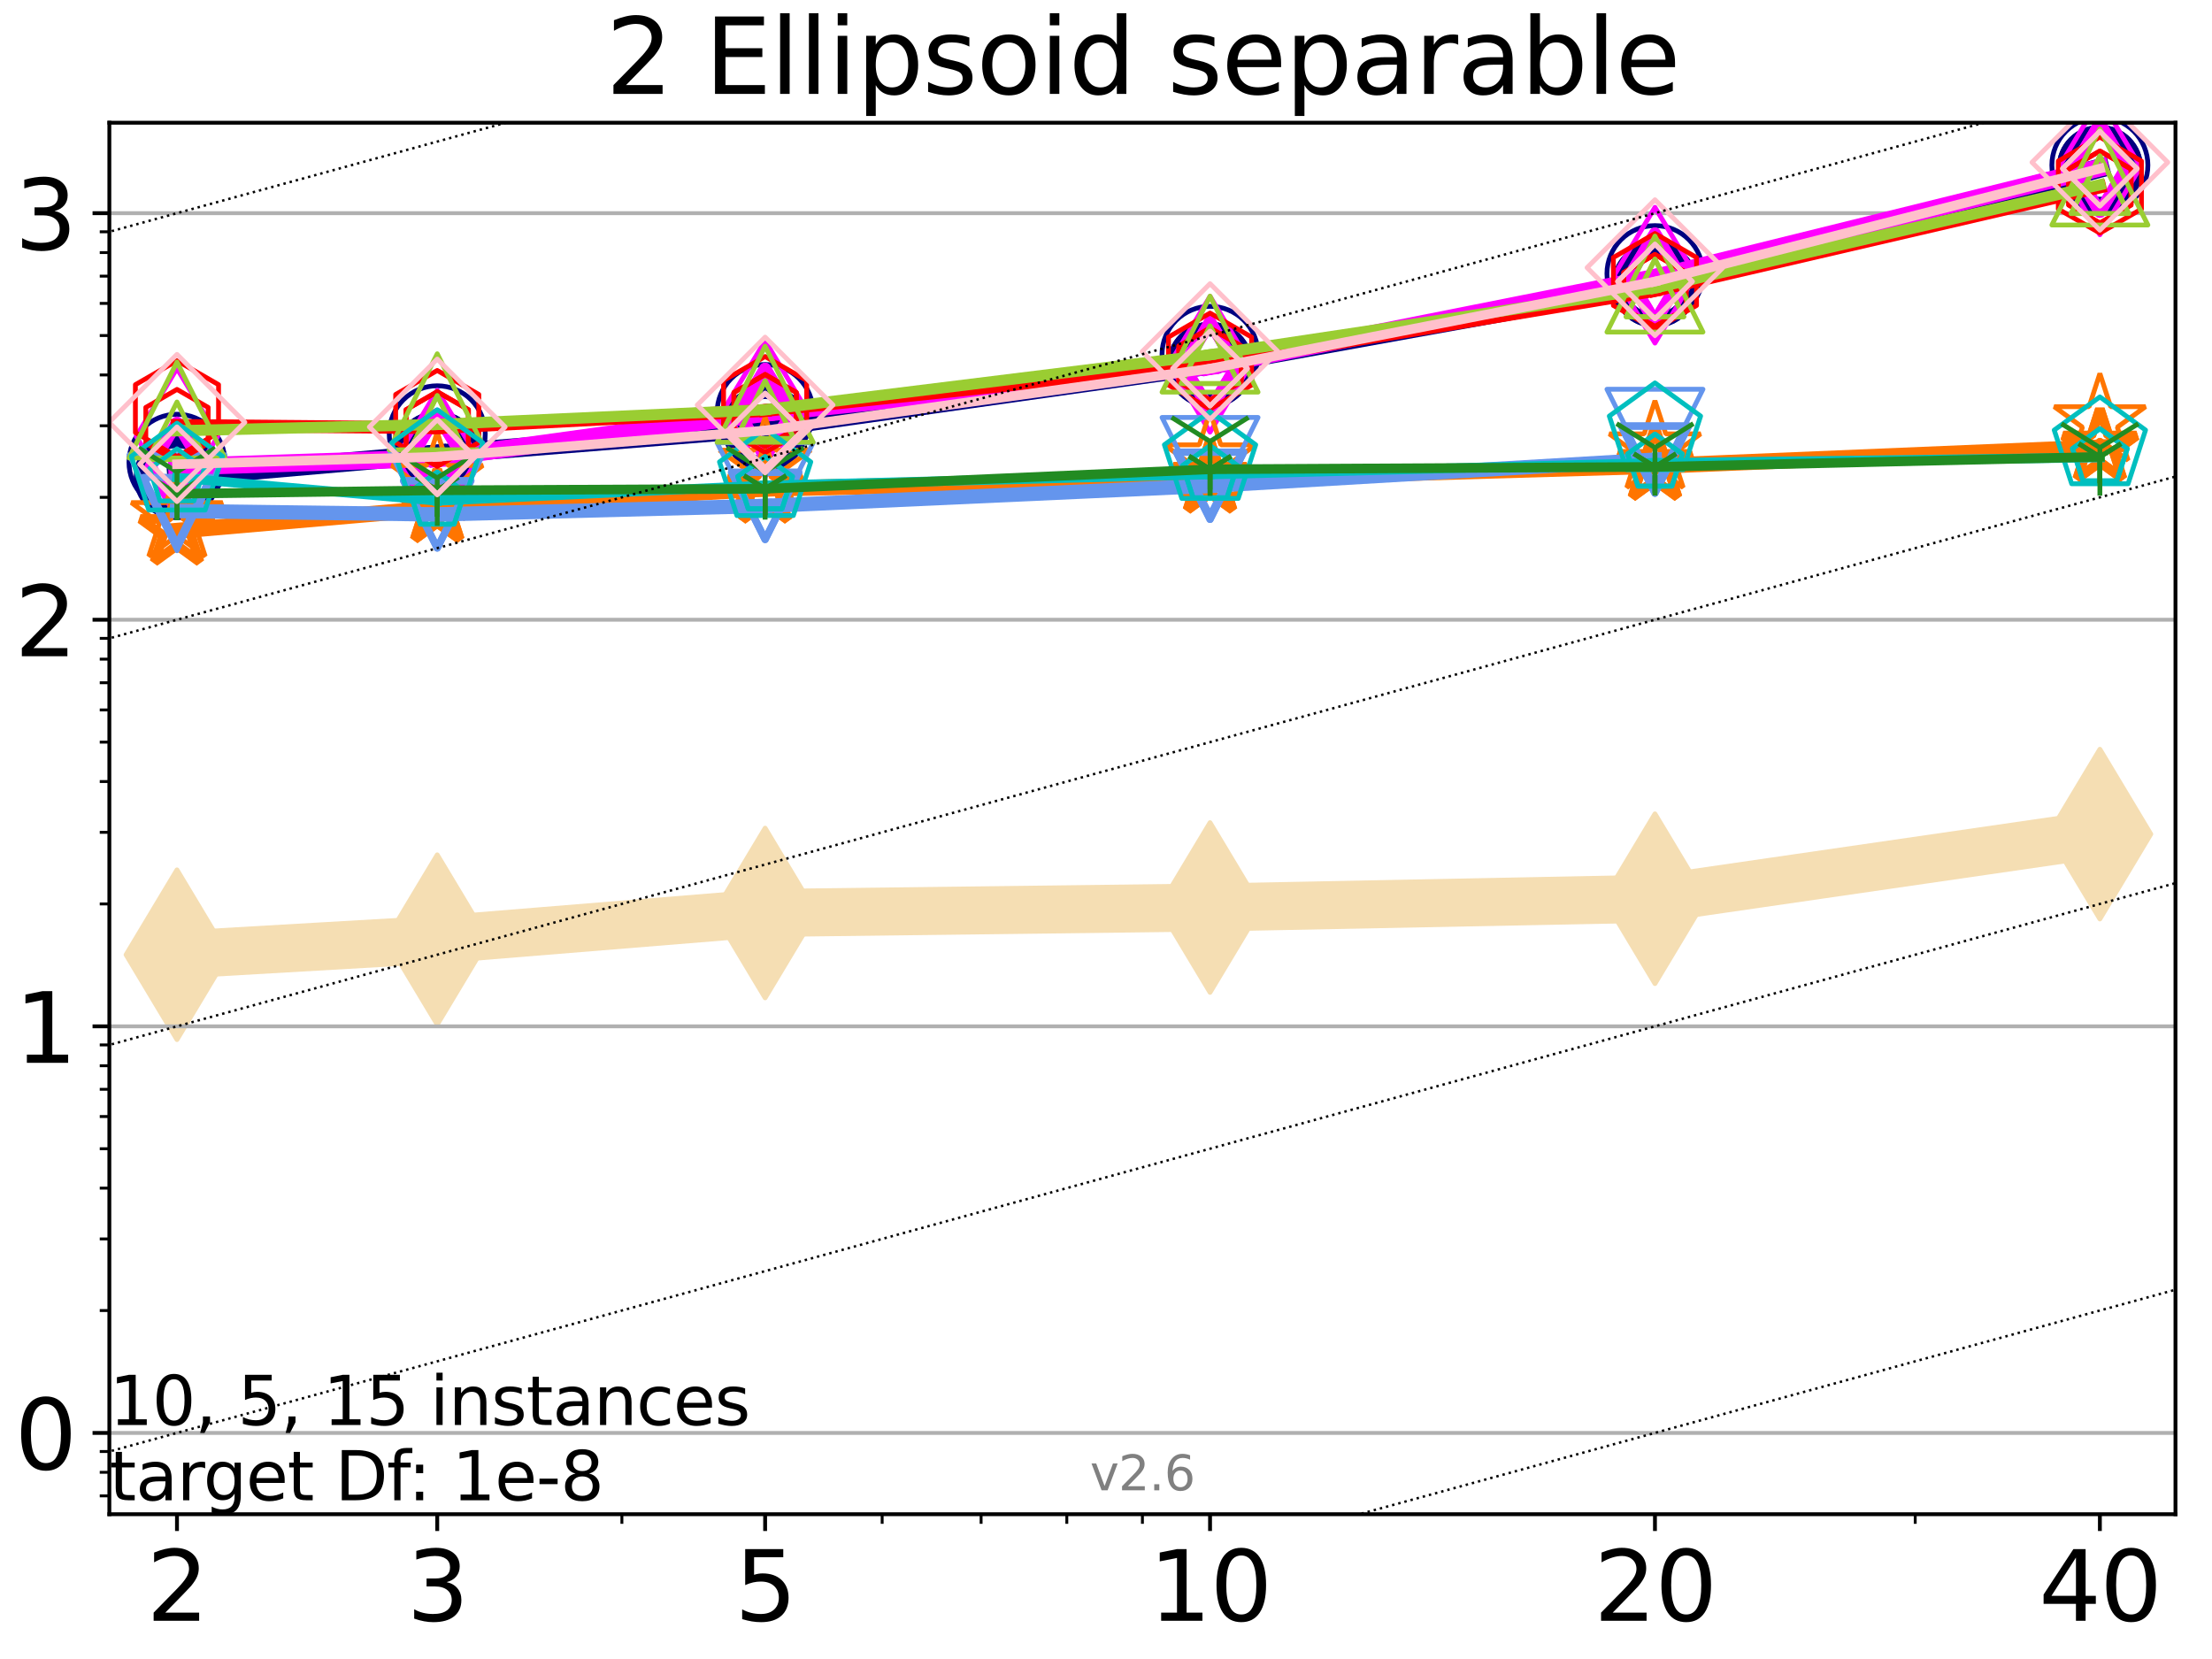 <?xml version="1.0" encoding="utf-8" standalone="no"?>
<!DOCTYPE svg PUBLIC "-//W3C//DTD SVG 1.1//EN"
  "http://www.w3.org/Graphics/SVG/1.1/DTD/svg11.dtd">
<svg xmlns:xlink="http://www.w3.org/1999/xlink" width="460.8pt" height="345.6pt" viewBox="0 0 460.8 345.6" xmlns="http://www.w3.org/2000/svg" version="1.1">
 <defs>
  <style type="text/css">*{stroke-linejoin: round; stroke-linecap: butt}</style>
 </defs>
 <g id="figure_1">
  <g id="patch_1">
   <path d="M 0 345.6 
L 460.8 345.6 
L 460.8 0 
L 0 0 
z
" style="fill: #ffffff"/>
  </g>
  <g id="axes_1">
   <g id="patch_2">
    <path d="M 22.78 315.44 
L 453.192 315.44 
L 453.192 25.56 
L 22.78 25.56 
z
" style="fill: #ffffff"/>
   </g>
   <g id="line2d_1">
    <path d="M 36.868 198.889 
L 91.085 195.756 
L 159.39 190.194 
L 252.074 189.05 
L 344.758 187.22 
L 437.443 173.762 
" clip-path="url(#p4e85b309db)" style="fill: none; stroke: #f5deb3; stroke-width: 10; stroke-linecap: square"/>
    <defs>
     <path id="m67ac5f0b52" d="M -0 17.678 
L 10.607 0 
L 0 -17.678 
L -10.607 -0 
z
" style="stroke: #f5deb3; stroke-linejoin: miter"/>
    </defs>
    <g clip-path="url(#p4e85b309db)">
     <use xlink:href="#m67ac5f0b52" x="36.868" y="198.889" style="fill: #f5deb3; stroke: #f5deb3; stroke-linejoin: miter"/>
     <use xlink:href="#m67ac5f0b52" x="91.085" y="195.756" style="fill: #f5deb3; stroke: #f5deb3; stroke-linejoin: miter"/>
     <use xlink:href="#m67ac5f0b52" x="159.39" y="190.194" style="fill: #f5deb3; stroke: #f5deb3; stroke-linejoin: miter"/>
     <use xlink:href="#m67ac5f0b52" x="252.074" y="189.05" style="fill: #f5deb3; stroke: #f5deb3; stroke-linejoin: miter"/>
     <use xlink:href="#m67ac5f0b52" x="344.758" y="187.22" style="fill: #f5deb3; stroke: #f5deb3; stroke-linejoin: miter"/>
     <use xlink:href="#m67ac5f0b52" x="437.443" y="173.762" style="fill: #f5deb3; stroke: #f5deb3; stroke-linejoin: miter"/>
    </g>
   </g>
   <g id="matplotlib.axis_1">
    <g id="xtick_1">
     <g id="line2d_2">
      <defs>
       <path id="mfdbed5421c" d="M 0 0 
L 0 3.5 
" style="stroke: #000000; stroke-width: 0.8"/>
      </defs>
      <g>
       <use xlink:href="#mfdbed5421c" x="36.868" y="315.44" style="stroke: #000000; stroke-width: 0.8"/>
      </g>
     </g>
     <g id="text_1">
      <!-- 2 -->
      <g transform="translate(30.506 337.637)scale(0.2 -0.2)">
       <defs>
        <path id="DejaVuSans-32" d="M 1228 531 
L 3431 531 
L 3431 0 
L 469 0 
L 469 531 
Q 828 903 1448 1529 
Q 2069 2156 2228 2338 
Q 2531 2678 2651 2914 
Q 2772 3150 2772 3378 
Q 2772 3750 2511 3984 
Q 2250 4219 1831 4219 
Q 1534 4219 1204 4116 
Q 875 4013 500 3803 
L 500 4441 
Q 881 4594 1212 4672 
Q 1544 4750 1819 4750 
Q 2544 4750 2975 4387 
Q 3406 4025 3406 3419 
Q 3406 3131 3298 2873 
Q 3191 2616 2906 2266 
Q 2828 2175 2409 1742 
Q 1991 1309 1228 531 
z
" transform="scale(0.016)"/>
       </defs>
       <use xlink:href="#DejaVuSans-32"/>
      </g>
     </g>
    </g>
    <g id="xtick_2">
     <g id="line2d_3">
      <g>
       <use xlink:href="#mfdbed5421c" x="91.085" y="315.44" style="stroke: #000000; stroke-width: 0.8"/>
      </g>
     </g>
     <g id="text_2">
      <!-- 3 -->
      <g transform="translate(84.723 337.637)scale(0.2 -0.2)">
       <defs>
        <path id="DejaVuSans-33" d="M 2597 2516 
Q 3050 2419 3304 2112 
Q 3559 1806 3559 1356 
Q 3559 666 3084 287 
Q 2609 -91 1734 -91 
Q 1441 -91 1130 -33 
Q 819 25 488 141 
L 488 750 
Q 750 597 1062 519 
Q 1375 441 1716 441 
Q 2309 441 2620 675 
Q 2931 909 2931 1356 
Q 2931 1769 2642 2001 
Q 2353 2234 1838 2234 
L 1294 2234 
L 1294 2753 
L 1863 2753 
Q 2328 2753 2575 2939 
Q 2822 3125 2822 3475 
Q 2822 3834 2567 4026 
Q 2313 4219 1838 4219 
Q 1578 4219 1281 4162 
Q 984 4106 628 3988 
L 628 4550 
Q 988 4650 1302 4700 
Q 1616 4750 1894 4750 
Q 2613 4750 3031 4423 
Q 3450 4097 3450 3541 
Q 3450 3153 3228 2886 
Q 3006 2619 2597 2516 
z
" transform="scale(0.016)"/>
       </defs>
       <use xlink:href="#DejaVuSans-33"/>
      </g>
     </g>
    </g>
    <g id="xtick_3">
     <g id="line2d_4">
      <g>
       <use xlink:href="#mfdbed5421c" x="159.39" y="315.44" style="stroke: #000000; stroke-width: 0.8"/>
      </g>
     </g>
     <g id="text_3">
      <!-- 5 -->
      <g transform="translate(153.028 337.637)scale(0.2 -0.2)">
       <defs>
        <path id="DejaVuSans-35" d="M 691 4666 
L 3169 4666 
L 3169 4134 
L 1269 4134 
L 1269 2991 
Q 1406 3038 1543 3061 
Q 1681 3084 1819 3084 
Q 2600 3084 3056 2656 
Q 3513 2228 3513 1497 
Q 3513 744 3044 326 
Q 2575 -91 1722 -91 
Q 1428 -91 1123 -41 
Q 819 9 494 109 
L 494 744 
Q 775 591 1075 516 
Q 1375 441 1709 441 
Q 2250 441 2565 725 
Q 2881 1009 2881 1497 
Q 2881 1984 2565 2268 
Q 2250 2553 1709 2553 
Q 1456 2553 1204 2497 
Q 953 2441 691 2322 
L 691 4666 
z
" transform="scale(0.016)"/>
       </defs>
       <use xlink:href="#DejaVuSans-35"/>
      </g>
     </g>
    </g>
    <g id="xtick_4">
     <g id="line2d_5">
      <g>
       <use xlink:href="#mfdbed5421c" x="252.074" y="315.44" style="stroke: #000000; stroke-width: 0.8"/>
      </g>
     </g>
     <g id="text_4">
      <!-- 10 -->
      <g transform="translate(239.349 337.637)scale(0.2 -0.2)">
       <defs>
        <path id="DejaVuSans-31" d="M 794 531 
L 1825 531 
L 1825 4091 
L 703 3866 
L 703 4441 
L 1819 4666 
L 2450 4666 
L 2450 531 
L 3481 531 
L 3481 0 
L 794 0 
L 794 531 
z
" transform="scale(0.016)"/>
        <path id="DejaVuSans-30" d="M 2034 4250 
Q 1547 4250 1301 3770 
Q 1056 3291 1056 2328 
Q 1056 1369 1301 889 
Q 1547 409 2034 409 
Q 2525 409 2770 889 
Q 3016 1369 3016 2328 
Q 3016 3291 2770 3770 
Q 2525 4250 2034 4250 
z
M 2034 4750 
Q 2819 4750 3233 4129 
Q 3647 3509 3647 2328 
Q 3647 1150 3233 529 
Q 2819 -91 2034 -91 
Q 1250 -91 836 529 
Q 422 1150 422 2328 
Q 422 3509 836 4129 
Q 1250 4750 2034 4750 
z
" transform="scale(0.016)"/>
       </defs>
       <use xlink:href="#DejaVuSans-31"/>
       <use xlink:href="#DejaVuSans-30" x="63.623"/>
      </g>
     </g>
    </g>
    <g id="xtick_5">
     <g id="line2d_6">
      <g>
       <use xlink:href="#mfdbed5421c" x="344.758" y="315.44" style="stroke: #000000; stroke-width: 0.8"/>
      </g>
     </g>
     <g id="text_5">
      <!-- 20 -->
      <g transform="translate(332.033 337.637)scale(0.2 -0.2)">
       <use xlink:href="#DejaVuSans-32"/>
       <use xlink:href="#DejaVuSans-30" x="63.623"/>
      </g>
     </g>
    </g>
    <g id="xtick_6">
     <g id="line2d_7">
      <g>
       <use xlink:href="#mfdbed5421c" x="437.443" y="315.44" style="stroke: #000000; stroke-width: 0.8"/>
      </g>
     </g>
     <g id="text_6">
      <!-- 40 -->
      <g transform="translate(424.718 337.637)scale(0.2 -0.2)">
       <defs>
        <path id="DejaVuSans-34" d="M 2419 4116 
L 825 1625 
L 2419 1625 
L 2419 4116 
z
M 2253 4666 
L 3047 4666 
L 3047 1625 
L 3713 1625 
L 3713 1100 
L 3047 1100 
L 3047 0 
L 2419 0 
L 2419 1100 
L 313 1100 
L 313 1709 
L 2253 4666 
z
" transform="scale(0.016)"/>
       </defs>
       <use xlink:href="#DejaVuSans-34"/>
       <use xlink:href="#DejaVuSans-30" x="63.623"/>
      </g>
     </g>
    </g>
    <g id="xtick_7">
     <g id="line2d_8">
      <defs>
       <path id="mb00d21e82b" d="M 0 0 
L 0 2 
" style="stroke: #000000; stroke-width: 0.6"/>
      </defs>
      <g>
       <use xlink:href="#mb00d21e82b" x="129.552" y="315.44" style="stroke: #000000; stroke-width: 0.6"/>
      </g>
     </g>
    </g>
    <g id="xtick_8">
     <g id="line2d_9">
      <g>
       <use xlink:href="#mb00d21e82b" x="183.769" y="315.44" style="stroke: #000000; stroke-width: 0.6"/>
      </g>
     </g>
    </g>
    <g id="xtick_9">
     <g id="line2d_10">
      <g>
       <use xlink:href="#mb00d21e82b" x="204.381" y="315.44" style="stroke: #000000; stroke-width: 0.6"/>
      </g>
     </g>
    </g>
    <g id="xtick_10">
     <g id="line2d_11">
      <g>
       <use xlink:href="#mb00d21e82b" x="222.237" y="315.44" style="stroke: #000000; stroke-width: 0.6"/>
      </g>
     </g>
    </g>
    <g id="xtick_11">
     <g id="line2d_12">
      <g>
       <use xlink:href="#mb00d21e82b" x="237.986" y="315.44" style="stroke: #000000; stroke-width: 0.6"/>
      </g>
     </g>
    </g>
    <g id="xtick_12">
     <g id="line2d_13">
      <g>
       <use xlink:href="#mb00d21e82b" x="398.975" y="315.44" style="stroke: #000000; stroke-width: 0.6"/>
      </g>
     </g>
    </g>
   </g>
   <g id="matplotlib.axis_2">
    <g id="ytick_1">
     <g id="line2d_14">
      <path d="M 22.78 298.501 
L 453.192 298.501 
" clip-path="url(#p4e85b309db)" style="fill: none; stroke: #b0b0b0; stroke-width: 0.8; stroke-linecap: square"/>
     </g>
     <g id="line2d_15">
      <defs>
       <path id="m2872a48139" d="M 0 0 
L -3.5 0 
" style="stroke: #000000; stroke-width: 0.8"/>
      </defs>
      <g>
       <use xlink:href="#m2872a48139" x="22.78" y="298.501" style="stroke: #000000; stroke-width: 0.8"/>
      </g>
     </g>
     <g id="text_7">
      <!-- 0 -->
      <g transform="translate(3.055 306.099)scale(0.2 -0.2)">
       <use xlink:href="#DejaVuSans-30"/>
      </g>
     </g>
    </g>
    <g id="ytick_2">
     <g id="line2d_16">
      <path d="M 22.78 213.803 
L 453.192 213.803 
" clip-path="url(#p4e85b309db)" style="fill: none; stroke: #b0b0b0; stroke-width: 0.8; stroke-linecap: square"/>
     </g>
     <g id="line2d_17">
      <g>
       <use xlink:href="#m2872a48139" x="22.78" y="213.803" style="stroke: #000000; stroke-width: 0.8"/>
      </g>
     </g>
     <g id="text_8">
      <!-- 1 -->
      <g transform="translate(3.055 221.402)scale(0.2 -0.2)">
       <use xlink:href="#DejaVuSans-31"/>
      </g>
     </g>
    </g>
    <g id="ytick_3">
     <g id="line2d_18">
      <path d="M 22.78 129.106 
L 453.192 129.106 
" clip-path="url(#p4e85b309db)" style="fill: none; stroke: #b0b0b0; stroke-width: 0.8; stroke-linecap: square"/>
     </g>
     <g id="line2d_19">
      <g>
       <use xlink:href="#m2872a48139" x="22.78" y="129.106" style="stroke: #000000; stroke-width: 0.8"/>
      </g>
     </g>
     <g id="text_9">
      <!-- 2 -->
      <g transform="translate(3.055 136.704)scale(0.2 -0.2)">
       <use xlink:href="#DejaVuSans-32"/>
      </g>
     </g>
    </g>
    <g id="ytick_4">
     <g id="line2d_20">
      <path d="M 22.78 44.409 
L 453.192 44.409 
" clip-path="url(#p4e85b309db)" style="fill: none; stroke: #b0b0b0; stroke-width: 0.8; stroke-linecap: square"/>
     </g>
     <g id="line2d_21">
      <g>
       <use xlink:href="#m2872a48139" x="22.78" y="44.409" style="stroke: #000000; stroke-width: 0.8"/>
      </g>
     </g>
     <g id="text_10">
      <!-- 3 -->
      <g transform="translate(3.055 52.007)scale(0.2 -0.2)">
       <use xlink:href="#DejaVuSans-33"/>
      </g>
     </g>
    </g>
    <g id="ytick_5">
     <g id="line2d_22">
      <defs>
       <path id="mb06bea7cf3" d="M 0 0 
L -2 0 
" style="stroke: #000000; stroke-width: 0.6"/>
      </defs>
      <g>
       <use xlink:href="#mb06bea7cf3" x="22.78" y="311.62" style="stroke: #000000; stroke-width: 0.6"/>
      </g>
     </g>
    </g>
    <g id="ytick_6">
     <g id="line2d_23">
      <g>
       <use xlink:href="#mb06bea7cf3" x="22.78" y="306.709" style="stroke: #000000; stroke-width: 0.6"/>
      </g>
     </g>
    </g>
    <g id="ytick_7">
     <g id="line2d_24">
      <g>
       <use xlink:href="#mb06bea7cf3" x="22.78" y="302.376" style="stroke: #000000; stroke-width: 0.6"/>
      </g>
     </g>
    </g>
    <g id="ytick_8">
     <g id="line2d_25">
      <g>
       <use xlink:href="#mb06bea7cf3" x="22.78" y="273.004" style="stroke: #000000; stroke-width: 0.6"/>
      </g>
     </g>
    </g>
    <g id="ytick_9">
     <g id="line2d_26">
      <g>
       <use xlink:href="#mb06bea7cf3" x="22.78" y="258.09" style="stroke: #000000; stroke-width: 0.6"/>
      </g>
     </g>
    </g>
    <g id="ytick_10">
     <g id="line2d_27">
      <g>
       <use xlink:href="#mb06bea7cf3" x="22.78" y="247.508" style="stroke: #000000; stroke-width: 0.6"/>
      </g>
     </g>
    </g>
    <g id="ytick_11">
     <g id="line2d_28">
      <g>
       <use xlink:href="#mb06bea7cf3" x="22.78" y="239.3" style="stroke: #000000; stroke-width: 0.6"/>
      </g>
     </g>
    </g>
    <g id="ytick_12">
     <g id="line2d_29">
      <g>
       <use xlink:href="#mb06bea7cf3" x="22.78" y="232.593" style="stroke: #000000; stroke-width: 0.6"/>
      </g>
     </g>
    </g>
    <g id="ytick_13">
     <g id="line2d_30">
      <g>
       <use xlink:href="#mb06bea7cf3" x="22.78" y="226.923" style="stroke: #000000; stroke-width: 0.6"/>
      </g>
     </g>
    </g>
    <g id="ytick_14">
     <g id="line2d_31">
      <g>
       <use xlink:href="#mb06bea7cf3" x="22.78" y="222.011" style="stroke: #000000; stroke-width: 0.6"/>
      </g>
     </g>
    </g>
    <g id="ytick_15">
     <g id="line2d_32">
      <g>
       <use xlink:href="#mb06bea7cf3" x="22.78" y="217.679" style="stroke: #000000; stroke-width: 0.6"/>
      </g>
     </g>
    </g>
    <g id="ytick_16">
     <g id="line2d_33">
      <g>
       <use xlink:href="#mb06bea7cf3" x="22.78" y="188.307" style="stroke: #000000; stroke-width: 0.6"/>
      </g>
     </g>
    </g>
    <g id="ytick_17">
     <g id="line2d_34">
      <g>
       <use xlink:href="#mb06bea7cf3" x="22.78" y="173.392" style="stroke: #000000; stroke-width: 0.6"/>
      </g>
     </g>
    </g>
    <g id="ytick_18">
     <g id="line2d_35">
      <g>
       <use xlink:href="#mb06bea7cf3" x="22.78" y="162.81" style="stroke: #000000; stroke-width: 0.6"/>
      </g>
     </g>
    </g>
    <g id="ytick_19">
     <g id="line2d_36">
      <g>
       <use xlink:href="#mb06bea7cf3" x="22.78" y="154.602" style="stroke: #000000; stroke-width: 0.6"/>
      </g>
     </g>
    </g>
    <g id="ytick_20">
     <g id="line2d_37">
      <g>
       <use xlink:href="#mb06bea7cf3" x="22.78" y="147.896" style="stroke: #000000; stroke-width: 0.6"/>
      </g>
     </g>
    </g>
    <g id="ytick_21">
     <g id="line2d_38">
      <g>
       <use xlink:href="#mb06bea7cf3" x="22.78" y="142.226" style="stroke: #000000; stroke-width: 0.6"/>
      </g>
     </g>
    </g>
    <g id="ytick_22">
     <g id="line2d_39">
      <g>
       <use xlink:href="#mb06bea7cf3" x="22.78" y="137.314" style="stroke: #000000; stroke-width: 0.6"/>
      </g>
     </g>
    </g>
    <g id="ytick_23">
     <g id="line2d_40">
      <g>
       <use xlink:href="#mb06bea7cf3" x="22.78" y="132.981" style="stroke: #000000; stroke-width: 0.6"/>
      </g>
     </g>
    </g>
    <g id="ytick_24">
     <g id="line2d_41">
      <g>
       <use xlink:href="#mb06bea7cf3" x="22.78" y="103.609" style="stroke: #000000; stroke-width: 0.6"/>
      </g>
     </g>
    </g>
    <g id="ytick_25">
     <g id="line2d_42">
      <g>
       <use xlink:href="#mb06bea7cf3" x="22.78" y="88.695" style="stroke: #000000; stroke-width: 0.6"/>
      </g>
     </g>
    </g>
    <g id="ytick_26">
     <g id="line2d_43">
      <g>
       <use xlink:href="#mb06bea7cf3" x="22.78" y="78.113" style="stroke: #000000; stroke-width: 0.6"/>
      </g>
     </g>
    </g>
    <g id="ytick_27">
     <g id="line2d_44">
      <g>
       <use xlink:href="#mb06bea7cf3" x="22.78" y="69.905" style="stroke: #000000; stroke-width: 0.6"/>
      </g>
     </g>
    </g>
    <g id="ytick_28">
     <g id="line2d_45">
      <g>
       <use xlink:href="#mb06bea7cf3" x="22.78" y="63.199" style="stroke: #000000; stroke-width: 0.6"/>
      </g>
     </g>
    </g>
    <g id="ytick_29">
     <g id="line2d_46">
      <g>
       <use xlink:href="#mb06bea7cf3" x="22.78" y="57.528" style="stroke: #000000; stroke-width: 0.6"/>
      </g>
     </g>
    </g>
    <g id="ytick_30">
     <g id="line2d_47">
      <g>
       <use xlink:href="#mb06bea7cf3" x="22.78" y="52.617" style="stroke: #000000; stroke-width: 0.6"/>
      </g>
     </g>
    </g>
    <g id="ytick_31">
     <g id="line2d_48">
      <g>
       <use xlink:href="#mb06bea7cf3" x="22.78" y="48.284" style="stroke: #000000; stroke-width: 0.6"/>
      </g>
     </g>
    </g>
   </g>
   <g id="line2d_49">
    <path d="M 36.868 99.342 
L 91.085 94.596 
" clip-path="url(#p4e85b309db)" style="fill: none; stroke: #000080; stroke-width: 4; stroke-linecap: square"/>
    <defs>
     <path id="m1b87b786a6" d="M 0 7.5 
C 1.989 7.5 3.897 6.71 5.303 5.303 
C 6.71 3.897 7.5 1.989 7.5 0 
C 7.5 -1.989 6.71 -3.897 5.303 -5.303 
C 3.897 -6.71 1.989 -7.5 0 -7.5 
C -1.989 -7.5 -3.897 -6.71 -5.303 -5.303 
C -6.71 -3.897 -7.5 -1.989 -7.5 0 
C -7.5 1.989 -6.71 3.897 -5.303 5.303 
C -3.897 6.71 -1.989 7.5 0 7.5 
z
" style="stroke: #000080; stroke-width: 3"/>
    </defs>
    <g clip-path="url(#p4e85b309db)">
     <use xlink:href="#m1b87b786a6" x="36.868" y="99.342" style="fill-opacity: 0; stroke: #000080; stroke-width: 3"/>
     <use xlink:href="#m1b87b786a6" x="91.085" y="94.596" style="fill-opacity: 0; stroke: #000080; stroke-width: 3"/>
    </g>
   </g>
   <g id="line2d_50">
    <path d="M 91.085 94.596 
L 159.39 89.119 
" clip-path="url(#p4e85b309db)" style="fill: none; stroke: #000080; stroke-width: 4; stroke-linecap: square"/>
    <g clip-path="url(#p4e85b309db)">
     <use xlink:href="#m1b87b786a6" x="91.085" y="94.596" style="fill-opacity: 0; stroke: #000080; stroke-width: 3"/>
     <use xlink:href="#m1b87b786a6" x="159.39" y="89.119" style="fill-opacity: 0; stroke: #000080; stroke-width: 3"/>
    </g>
   </g>
   <g id="line2d_51">
    <path d="M 159.39 89.119 
L 252.074 76.029 
" clip-path="url(#p4e85b309db)" style="fill: none; stroke: #000080; stroke-width: 4; stroke-linecap: square"/>
    <g clip-path="url(#p4e85b309db)">
     <use xlink:href="#m1b87b786a6" x="159.39" y="89.119" style="fill-opacity: 0; stroke: #000080; stroke-width: 3"/>
     <use xlink:href="#m1b87b786a6" x="252.074" y="76.029" style="fill-opacity: 0; stroke: #000080; stroke-width: 3"/>
    </g>
   </g>
   <g id="line2d_52">
    <path d="M 252.074 76.029 
L 344.758 59.302 
" clip-path="url(#p4e85b309db)" style="fill: none; stroke: #000080; stroke-width: 4; stroke-linecap: square"/>
    <g clip-path="url(#p4e85b309db)">
     <use xlink:href="#m1b87b786a6" x="252.074" y="76.029" style="fill-opacity: 0; stroke: #000080; stroke-width: 3"/>
     <use xlink:href="#m1b87b786a6" x="344.758" y="59.302" style="fill-opacity: 0; stroke: #000080; stroke-width: 3"/>
    </g>
   </g>
   <g id="line2d_53">
    <path d="M 344.758 59.302 
L 437.443 35.038 
" clip-path="url(#p4e85b309db)" style="fill: none; stroke: #000080; stroke-width: 4; stroke-linecap: square"/>
    <g clip-path="url(#p4e85b309db)">
     <use xlink:href="#m1b87b786a6" x="344.758" y="59.302" style="fill-opacity: 0; stroke: #000080; stroke-width: 3"/>
     <use xlink:href="#m1b87b786a6" x="437.443" y="35.038" style="fill-opacity: 0; stroke: #000080; stroke-width: 3"/>
    </g>
   </g>
   <g id="line2d_54">
    <path d="M 437.443 35.038 
" clip-path="url(#p4e85b309db)" style="fill: none; stroke: #000080; stroke-width: 4; stroke-linecap: square"/>
    <g clip-path="url(#p4e85b309db)">
     <use xlink:href="#m1b87b786a6" x="437.443" y="35.038" style="fill-opacity: 0; stroke: #000080; stroke-width: 3"/>
    </g>
   </g>
   <g id="line2d_55"/>
   <g id="line2d_56">
    <defs>
     <path id="ma874287087" d="M 0 10 
C 2.652 10 5.196 8.946 7.071 7.071 
C 8.946 5.196 10 2.652 10 0 
C 10 -2.652 8.946 -5.196 7.071 -7.071 
C 5.196 -8.946 2.652 -10 0 -10 
C -2.652 -10 -5.196 -8.946 -7.071 -7.071 
C -8.946 -5.196 -10 -2.652 -10 0 
C -10 2.652 -8.946 5.196 -7.071 7.071 
C -5.196 8.946 -2.652 10 0 10 
z
" style="stroke: #000080"/>
    </defs>
    <g clip-path="url(#p4e85b309db)">
     <use xlink:href="#ma874287087" x="36.868" y="96.295" style="fill-opacity: 0; stroke: #000080"/>
     <use xlink:href="#ma874287087" x="91.085" y="90.367" style="fill-opacity: 0; stroke: #000080"/>
     <use xlink:href="#ma874287087" x="159.39" y="85.932" style="fill-opacity: 0; stroke: #000080"/>
     <use xlink:href="#ma874287087" x="252.074" y="73.813" style="fill-opacity: 0; stroke: #000080"/>
     <use xlink:href="#ma874287087" x="344.758" y="56.999" style="fill-opacity: 0; stroke: #000080"/>
     <use xlink:href="#ma874287087" x="437.443" y="34.42" style="fill-opacity: 0; stroke: #000080"/>
    </g>
   </g>
   <g id="line2d_57">
    <path d="M 36.868 97.226 
L 91.085 95.441 
" clip-path="url(#p4e85b309db)" style="fill: none; stroke: #ff00ff; stroke-width: 3.667; stroke-linecap: square"/>
    <defs>
     <path id="m7700a87eb6" d="M -0 9.192 
L 5.515 0 
L 0 -9.192 
L -5.515 -0 
z
" style="stroke: #ff00ff; stroke-width: 2.5; stroke-linejoin: miter"/>
    </defs>
    <g clip-path="url(#p4e85b309db)">
     <use xlink:href="#m7700a87eb6" x="36.868" y="97.226" style="fill-opacity: 0; stroke: #ff00ff; stroke-width: 2.5; stroke-linejoin: miter"/>
     <use xlink:href="#m7700a87eb6" x="91.085" y="95.441" style="fill-opacity: 0; stroke: #ff00ff; stroke-width: 2.5; stroke-linejoin: miter"/>
    </g>
   </g>
   <g id="line2d_58">
    <path d="M 91.085 95.441 
L 159.39 86.019 
" clip-path="url(#p4e85b309db)" style="fill: none; stroke: #ff00ff; stroke-width: 3.667; stroke-linecap: square"/>
    <g clip-path="url(#p4e85b309db)">
     <use xlink:href="#m7700a87eb6" x="91.085" y="95.441" style="fill-opacity: 0; stroke: #ff00ff; stroke-width: 2.5; stroke-linejoin: miter"/>
     <use xlink:href="#m7700a87eb6" x="159.39" y="86.019" style="fill-opacity: 0; stroke: #ff00ff; stroke-width: 2.5; stroke-linejoin: miter"/>
    </g>
   </g>
   <g id="line2d_59">
    <path d="M 159.39 86.019 
L 252.074 76.269 
" clip-path="url(#p4e85b309db)" style="fill: none; stroke: #ff00ff; stroke-width: 3.667; stroke-linecap: square"/>
    <g clip-path="url(#p4e85b309db)">
     <use xlink:href="#m7700a87eb6" x="159.39" y="86.019" style="fill-opacity: 0; stroke: #ff00ff; stroke-width: 2.5; stroke-linejoin: miter"/>
     <use xlink:href="#m7700a87eb6" x="252.074" y="76.269" style="fill-opacity: 0; stroke: #ff00ff; stroke-width: 2.5; stroke-linejoin: miter"/>
    </g>
   </g>
   <g id="line2d_60">
    <path d="M 252.074 76.269 
L 344.758 57.847 
" clip-path="url(#p4e85b309db)" style="fill: none; stroke: #ff00ff; stroke-width: 3.667; stroke-linecap: square"/>
    <g clip-path="url(#p4e85b309db)">
     <use xlink:href="#m7700a87eb6" x="252.074" y="76.269" style="fill-opacity: 0; stroke: #ff00ff; stroke-width: 2.5; stroke-linejoin: miter"/>
     <use xlink:href="#m7700a87eb6" x="344.758" y="57.847" style="fill-opacity: 0; stroke: #ff00ff; stroke-width: 2.5; stroke-linejoin: miter"/>
    </g>
   </g>
   <g id="line2d_61">
    <path d="M 344.758 57.847 
L 437.443 34.945 
" clip-path="url(#p4e85b309db)" style="fill: none; stroke: #ff00ff; stroke-width: 3.667; stroke-linecap: square"/>
    <g clip-path="url(#p4e85b309db)">
     <use xlink:href="#m7700a87eb6" x="344.758" y="57.847" style="fill-opacity: 0; stroke: #ff00ff; stroke-width: 2.5; stroke-linejoin: miter"/>
     <use xlink:href="#m7700a87eb6" x="437.443" y="34.945" style="fill-opacity: 0; stroke: #ff00ff; stroke-width: 2.5; stroke-linejoin: miter"/>
    </g>
   </g>
   <g id="line2d_62">
    <path d="M 437.443 34.945 
" clip-path="url(#p4e85b309db)" style="fill: none; stroke: #ff00ff; stroke-width: 3.667; stroke-linecap: square"/>
    <g clip-path="url(#p4e85b309db)">
     <use xlink:href="#m7700a87eb6" x="437.443" y="34.945" style="fill-opacity: 0; stroke: #ff00ff; stroke-width: 2.5; stroke-linejoin: miter"/>
    </g>
   </g>
   <g id="line2d_63"/>
   <g id="line2d_64">
    <defs>
     <path id="m82a1b2a9a6" d="M -0 14.142 
L 8.485 0 
L -0 -14.142 
L -8.485 -0 
z
" style="stroke: #ff00ff; stroke-linejoin: miter"/>
    </defs>
    <g clip-path="url(#p4e85b309db)">
     <use xlink:href="#m82a1b2a9a6" x="36.868" y="90.906" style="fill-opacity: 0; stroke: #ff00ff; stroke-linejoin: miter"/>
     <use xlink:href="#m82a1b2a9a6" x="91.085" y="95.451" style="fill-opacity: 0; stroke: #ff00ff; stroke-linejoin: miter"/>
     <use xlink:href="#m82a1b2a9a6" x="159.39" y="85.145" style="fill-opacity: 0; stroke: #ff00ff; stroke-linejoin: miter"/>
     <use xlink:href="#m82a1b2a9a6" x="252.074" y="75.874" style="fill-opacity: 0; stroke: #ff00ff; stroke-linejoin: miter"/>
     <use xlink:href="#m82a1b2a9a6" x="344.758" y="57.329" style="fill-opacity: 0; stroke: #ff00ff; stroke-linejoin: miter"/>
     <use xlink:href="#m82a1b2a9a6" x="437.443" y="34.761" style="fill-opacity: 0; stroke: #ff00ff; stroke-linejoin: miter"/>
    </g>
   </g>
   <g id="line2d_65">
    <path d="M 36.868 110.574 
L 91.085 105.859 
" clip-path="url(#p4e85b309db)" style="fill: none; stroke: #ff7500; stroke-width: 3.333; stroke-linecap: square"/>
    <defs>
     <path id="m21b4a3b500" d="M 0 -8 
L -1.796 -2.472 
L -7.608 -2.472 
L -2.906 0.944 
L -4.702 6.472 
L -0 3.056 
L 4.702 6.472 
L 2.906 0.944 
L 7.608 -2.472 
L 1.796 -2.472 
z
" style="stroke: #ff7500; stroke-width: 2; stroke-linejoin: bevel"/>
    </defs>
    <g clip-path="url(#p4e85b309db)">
     <use xlink:href="#m21b4a3b500" x="36.868" y="110.574" style="fill-opacity: 0; stroke: #ff7500; stroke-width: 2; stroke-linejoin: bevel"/>
     <use xlink:href="#m21b4a3b500" x="91.085" y="105.859" style="fill-opacity: 0; stroke: #ff7500; stroke-width: 2; stroke-linejoin: bevel"/>
    </g>
   </g>
   <g id="line2d_66">
    <path d="M 91.085 105.859 
L 159.39 101.801 
" clip-path="url(#p4e85b309db)" style="fill: none; stroke: #ff7500; stroke-width: 3.333; stroke-linecap: square"/>
    <g clip-path="url(#p4e85b309db)">
     <use xlink:href="#m21b4a3b500" x="91.085" y="105.859" style="fill-opacity: 0; stroke: #ff7500; stroke-width: 2; stroke-linejoin: bevel"/>
     <use xlink:href="#m21b4a3b500" x="159.39" y="101.801" style="fill-opacity: 0; stroke: #ff7500; stroke-width: 2; stroke-linejoin: bevel"/>
    </g>
   </g>
   <g id="line2d_67">
    <path d="M 159.39 101.801 
L 252.074 99.714 
" clip-path="url(#p4e85b309db)" style="fill: none; stroke: #ff7500; stroke-width: 3.333; stroke-linecap: square"/>
    <g clip-path="url(#p4e85b309db)">
     <use xlink:href="#m21b4a3b500" x="159.39" y="101.801" style="fill-opacity: 0; stroke: #ff7500; stroke-width: 2; stroke-linejoin: bevel"/>
     <use xlink:href="#m21b4a3b500" x="252.074" y="99.714" style="fill-opacity: 0; stroke: #ff7500; stroke-width: 2; stroke-linejoin: bevel"/>
    </g>
   </g>
   <g id="line2d_68">
    <path d="M 252.074 99.714 
L 344.758 97.06 
" clip-path="url(#p4e85b309db)" style="fill: none; stroke: #ff7500; stroke-width: 3.333; stroke-linecap: square"/>
    <g clip-path="url(#p4e85b309db)">
     <use xlink:href="#m21b4a3b500" x="252.074" y="99.714" style="fill-opacity: 0; stroke: #ff7500; stroke-width: 2; stroke-linejoin: bevel"/>
     <use xlink:href="#m21b4a3b500" x="344.758" y="97.06" style="fill-opacity: 0; stroke: #ff7500; stroke-width: 2; stroke-linejoin: bevel"/>
    </g>
   </g>
   <g id="line2d_69">
    <path d="M 344.758 97.06 
L 437.443 93.217 
" clip-path="url(#p4e85b309db)" style="fill: none; stroke: #ff7500; stroke-width: 3.333; stroke-linecap: square"/>
    <g clip-path="url(#p4e85b309db)">
     <use xlink:href="#m21b4a3b500" x="344.758" y="97.06" style="fill-opacity: 0; stroke: #ff7500; stroke-width: 2; stroke-linejoin: bevel"/>
     <use xlink:href="#m21b4a3b500" x="437.443" y="93.217" style="fill-opacity: 0; stroke: #ff7500; stroke-width: 2; stroke-linejoin: bevel"/>
    </g>
   </g>
   <g id="line2d_70">
    <path d="M 437.443 93.217 
" clip-path="url(#p4e85b309db)" style="fill: none; stroke: #ff7500; stroke-width: 3.333; stroke-linecap: square"/>
    <g clip-path="url(#p4e85b309db)">
     <use xlink:href="#m21b4a3b500" x="437.443" y="93.217" style="fill-opacity: 0; stroke: #ff7500; stroke-width: 2; stroke-linejoin: bevel"/>
    </g>
   </g>
   <g id="line2d_71"/>
   <g id="line2d_72">
    <defs>
     <path id="maf96bff8d1" d="M 0 -10 
L -2.245 -3.09 
L -9.511 -3.09 
L -3.633 1.18 
L -5.878 8.09 
L -0 3.82 
L 5.878 8.09 
L 3.633 1.18 
L 9.511 -3.09 
L 2.245 -3.09 
z
" style="stroke: #ff7500; stroke-linejoin: bevel"/>
    </defs>
    <g clip-path="url(#p4e85b309db)">
     <use xlink:href="#maf96bff8d1" x="36.868" y="107.793" style="fill-opacity: 0; stroke: #ff7500; stroke-linejoin: bevel"/>
     <use xlink:href="#maf96bff8d1" x="91.085" y="100.048" style="fill-opacity: 0; stroke: #ff7500; stroke-linejoin: bevel"/>
     <use xlink:href="#maf96bff8d1" x="159.39" y="96.872" style="fill-opacity: 0; stroke: #ff7500; stroke-linejoin: bevel"/>
     <use xlink:href="#maf96bff8d1" x="252.074" y="95.756" style="fill-opacity: 0; stroke: #ff7500; stroke-linejoin: bevel"/>
     <use xlink:href="#maf96bff8d1" x="344.758" y="93.474" style="fill-opacity: 0; stroke: #ff7500; stroke-linejoin: bevel"/>
     <use xlink:href="#maf96bff8d1" x="437.443" y="87.808" style="fill-opacity: 0; stroke: #ff7500; stroke-linejoin: bevel"/>
    </g>
   </g>
   <g id="line2d_73">
    <path d="M 36.868 106.457 
L 91.085 107.159 
" clip-path="url(#p4e85b309db)" style="fill: none; stroke: #6495ed; stroke-width: 3; stroke-linecap: square"/>
    <defs>
     <path id="m65670bd733" d="M -0 7 
L 7 -7 
L -7 -7 
z
" style="stroke: #6495ed; stroke-width: 1.5; stroke-linejoin: miter"/>
    </defs>
    <g clip-path="url(#p4e85b309db)">
     <use xlink:href="#m65670bd733" x="36.868" y="106.457" style="fill-opacity: 0; stroke: #6495ed; stroke-width: 1.5; stroke-linejoin: miter"/>
     <use xlink:href="#m65670bd733" x="91.085" y="107.159" style="fill-opacity: 0; stroke: #6495ed; stroke-width: 1.5; stroke-linejoin: miter"/>
    </g>
   </g>
   <g id="line2d_74">
    <path d="M 91.085 107.159 
L 159.39 105.388 
" clip-path="url(#p4e85b309db)" style="fill: none; stroke: #6495ed; stroke-width: 3; stroke-linecap: square"/>
    <g clip-path="url(#p4e85b309db)">
     <use xlink:href="#m65670bd733" x="91.085" y="107.159" style="fill-opacity: 0; stroke: #6495ed; stroke-width: 1.5; stroke-linejoin: miter"/>
     <use xlink:href="#m65670bd733" x="159.39" y="105.388" style="fill-opacity: 0; stroke: #6495ed; stroke-width: 1.5; stroke-linejoin: miter"/>
    </g>
   </g>
   <g id="line2d_75">
    <path d="M 159.39 105.388 
L 252.074 101.193 
" clip-path="url(#p4e85b309db)" style="fill: none; stroke: #6495ed; stroke-width: 3; stroke-linecap: square"/>
    <g clip-path="url(#p4e85b309db)">
     <use xlink:href="#m65670bd733" x="159.39" y="105.388" style="fill-opacity: 0; stroke: #6495ed; stroke-width: 1.5; stroke-linejoin: miter"/>
     <use xlink:href="#m65670bd733" x="252.074" y="101.193" style="fill-opacity: 0; stroke: #6495ed; stroke-width: 1.5; stroke-linejoin: miter"/>
    </g>
   </g>
   <g id="line2d_76">
    <path d="M 252.074 101.193 
L 344.758 95.752 
" clip-path="url(#p4e85b309db)" style="fill: none; stroke: #6495ed; stroke-width: 3; stroke-linecap: square"/>
    <g clip-path="url(#p4e85b309db)">
     <use xlink:href="#m65670bd733" x="252.074" y="101.193" style="fill-opacity: 0; stroke: #6495ed; stroke-width: 1.5; stroke-linejoin: miter"/>
     <use xlink:href="#m65670bd733" x="344.758" y="95.752" style="fill-opacity: 0; stroke: #6495ed; stroke-width: 1.5; stroke-linejoin: miter"/>
    </g>
   </g>
   <g id="line2d_77">
    <path d="M 344.758 95.752 
" clip-path="url(#p4e85b309db)" style="fill: none; stroke: #6495ed; stroke-width: 3; stroke-linecap: square"/>
    <g clip-path="url(#p4e85b309db)">
     <use xlink:href="#m65670bd733" x="344.758" y="95.752" style="fill-opacity: 0; stroke: #6495ed; stroke-width: 1.5; stroke-linejoin: miter"/>
    </g>
   </g>
   <g id="line2d_78"/>
   <g id="line2d_79">
    <defs>
     <path id="mbebfb522d0" d="M -0 10 
L 10 -10 
L -10 -10 
z
" style="stroke: #6495ed; stroke-linejoin: miter"/>
    </defs>
    <g clip-path="url(#p4e85b309db)">
     <use xlink:href="#mbebfb522d0" x="36.868" y="104.73" style="fill-opacity: 0; stroke: #6495ed; stroke-linejoin: miter"/>
     <use xlink:href="#mbebfb522d0" x="91.085" y="103.794" style="fill-opacity: 0; stroke: #6495ed; stroke-linejoin: miter"/>
     <use xlink:href="#mbebfb522d0" x="159.39" y="102.238" style="fill-opacity: 0; stroke: #6495ed; stroke-linejoin: miter"/>
     <use xlink:href="#mbebfb522d0" x="252.074" y="96.964" style="fill-opacity: 0; stroke: #6495ed; stroke-linejoin: miter"/>
     <use xlink:href="#mbebfb522d0" x="344.758" y="91.089" style="fill-opacity: 0; stroke: #6495ed; stroke-linejoin: miter"/>
    </g>
   </g>
   <g id="line2d_80">
    <path d="M 36.868 88.622 
L 91.085 89.098 
" clip-path="url(#p4e85b309db)" style="fill: none; stroke: #ff0000; stroke-width: 2.667; stroke-linecap: square"/>
    <defs>
     <path id="m7eb02165c1" d="M 0 -7.5 
L -6.495 -3.75 
L -6.495 3.75 
L -0 7.5 
L 6.495 3.75 
L 6.495 -3.75 
z
" style="stroke: #ff0000; stroke-linejoin: miter"/>
    </defs>
    <g clip-path="url(#p4e85b309db)">
     <use xlink:href="#m7eb02165c1" x="36.868" y="88.622" style="fill-opacity: 0; stroke: #ff0000; stroke-linejoin: miter"/>
     <use xlink:href="#m7eb02165c1" x="91.085" y="89.098" style="fill-opacity: 0; stroke: #ff0000; stroke-linejoin: miter"/>
    </g>
   </g>
   <g id="line2d_81">
    <path d="M 91.085 89.098 
L 159.39 85.507 
" clip-path="url(#p4e85b309db)" style="fill: none; stroke: #ff0000; stroke-width: 2.667; stroke-linecap: square"/>
    <g clip-path="url(#p4e85b309db)">
     <use xlink:href="#m7eb02165c1" x="91.085" y="89.098" style="fill-opacity: 0; stroke: #ff0000; stroke-linejoin: miter"/>
     <use xlink:href="#m7eb02165c1" x="159.39" y="85.507" style="fill-opacity: 0; stroke: #ff0000; stroke-linejoin: miter"/>
    </g>
   </g>
   <g id="line2d_82">
    <path d="M 159.39 85.507 
L 252.074 75.829 
" clip-path="url(#p4e85b309db)" style="fill: none; stroke: #ff0000; stroke-width: 2.667; stroke-linecap: square"/>
    <g clip-path="url(#p4e85b309db)">
     <use xlink:href="#m7eb02165c1" x="159.39" y="85.507" style="fill-opacity: 0; stroke: #ff0000; stroke-linejoin: miter"/>
     <use xlink:href="#m7eb02165c1" x="252.074" y="75.829" style="fill-opacity: 0; stroke: #ff0000; stroke-linejoin: miter"/>
    </g>
   </g>
   <g id="line2d_83">
    <path d="M 252.074 75.829 
L 344.758 60.507 
" clip-path="url(#p4e85b309db)" style="fill: none; stroke: #ff0000; stroke-width: 2.667; stroke-linecap: square"/>
    <g clip-path="url(#p4e85b309db)">
     <use xlink:href="#m7eb02165c1" x="252.074" y="75.829" style="fill-opacity: 0; stroke: #ff0000; stroke-linejoin: miter"/>
     <use xlink:href="#m7eb02165c1" x="344.758" y="60.507" style="fill-opacity: 0; stroke: #ff0000; stroke-linejoin: miter"/>
    </g>
   </g>
   <g id="line2d_84">
    <path d="M 344.758 60.507 
L 437.443 38.962 
" clip-path="url(#p4e85b309db)" style="fill: none; stroke: #ff0000; stroke-width: 2.667; stroke-linecap: square"/>
    <g clip-path="url(#p4e85b309db)">
     <use xlink:href="#m7eb02165c1" x="344.758" y="60.507" style="fill-opacity: 0; stroke: #ff0000; stroke-linejoin: miter"/>
     <use xlink:href="#m7eb02165c1" x="437.443" y="38.962" style="fill-opacity: 0; stroke: #ff0000; stroke-linejoin: miter"/>
    </g>
   </g>
   <g id="line2d_85">
    <path d="M 437.443 38.962 
" clip-path="url(#p4e85b309db)" style="fill: none; stroke: #ff0000; stroke-width: 2.667; stroke-linecap: square"/>
    <g clip-path="url(#p4e85b309db)">
     <use xlink:href="#m7eb02165c1" x="437.443" y="38.962" style="fill-opacity: 0; stroke: #ff0000; stroke-linejoin: miter"/>
    </g>
   </g>
   <g id="line2d_86"/>
   <g id="line2d_87">
    <defs>
     <path id="m90e3afa8b6" d="M 0 -10 
L -8.66 -5 
L -8.66 5 
L -0 10 
L 8.66 5 
L 8.66 -5 
z
" style="stroke: #ff0000; stroke-linejoin: miter"/>
    </defs>
    <g clip-path="url(#p4e85b309db)">
     <use xlink:href="#m90e3afa8b6" x="36.868" y="85.133" style="fill-opacity: 0; stroke: #ff0000; stroke-linejoin: miter"/>
     <use xlink:href="#m90e3afa8b6" x="91.085" y="87.174" style="fill-opacity: 0; stroke: #ff0000; stroke-linejoin: miter"/>
     <use xlink:href="#m90e3afa8b6" x="159.39" y="84.265" style="fill-opacity: 0; stroke: #ff0000; stroke-linejoin: miter"/>
     <use xlink:href="#m90e3afa8b6" x="252.074" y="75.223" style="fill-opacity: 0; stroke: #ff0000; stroke-linejoin: miter"/>
     <use xlink:href="#m90e3afa8b6" x="344.758" y="58.638" style="fill-opacity: 0; stroke: #ff0000; stroke-linejoin: miter"/>
     <use xlink:href="#m90e3afa8b6" x="437.443" y="38.554" style="fill-opacity: 0; stroke: #ff0000; stroke-linejoin: miter"/>
    </g>
   </g>
   <g id="line2d_88">
    <path d="M 36.868 89.74 
L 91.085 88.418 
" clip-path="url(#p4e85b309db)" style="fill: none; stroke: #9acd32; stroke-width: 2.333; stroke-linecap: square"/>
    <defs>
     <path id="m265502919b" d="M 0 -6 
L -6 6 
L 6 6 
z
" style="stroke: #9acd32; stroke-linejoin: miter"/>
    </defs>
    <g clip-path="url(#p4e85b309db)">
     <use xlink:href="#m265502919b" x="36.868" y="89.74" style="fill-opacity: 0; stroke: #9acd32; stroke-linejoin: miter"/>
     <use xlink:href="#m265502919b" x="91.085" y="88.418" style="fill-opacity: 0; stroke: #9acd32; stroke-linejoin: miter"/>
    </g>
   </g>
   <g id="line2d_89">
    <path d="M 91.085 88.418 
L 159.39 85.35 
" clip-path="url(#p4e85b309db)" style="fill: none; stroke: #9acd32; stroke-width: 2.333; stroke-linecap: square"/>
    <g clip-path="url(#p4e85b309db)">
     <use xlink:href="#m265502919b" x="91.085" y="88.418" style="fill-opacity: 0; stroke: #9acd32; stroke-linejoin: miter"/>
     <use xlink:href="#m265502919b" x="159.39" y="85.35" style="fill-opacity: 0; stroke: #9acd32; stroke-linejoin: miter"/>
    </g>
   </g>
   <g id="line2d_90">
    <path d="M 159.39 85.35 
L 252.074 73.9 
" clip-path="url(#p4e85b309db)" style="fill: none; stroke: #9acd32; stroke-width: 2.333; stroke-linecap: square"/>
    <g clip-path="url(#p4e85b309db)">
     <use xlink:href="#m265502919b" x="159.39" y="85.35" style="fill-opacity: 0; stroke: #9acd32; stroke-linejoin: miter"/>
     <use xlink:href="#m265502919b" x="252.074" y="73.9" style="fill-opacity: 0; stroke: #9acd32; stroke-linejoin: miter"/>
    </g>
   </g>
   <g id="line2d_91">
    <path d="M 252.074 73.9 
L 344.758 59.986 
" clip-path="url(#p4e85b309db)" style="fill: none; stroke: #9acd32; stroke-width: 2.333; stroke-linecap: square"/>
    <g clip-path="url(#p4e85b309db)">
     <use xlink:href="#m265502919b" x="252.074" y="73.9" style="fill-opacity: 0; stroke: #9acd32; stroke-linejoin: miter"/>
     <use xlink:href="#m265502919b" x="344.758" y="59.986" style="fill-opacity: 0; stroke: #9acd32; stroke-linejoin: miter"/>
    </g>
   </g>
   <g id="line2d_92">
    <path d="M 344.758 59.986 
L 437.443 38.488 
" clip-path="url(#p4e85b309db)" style="fill: none; stroke: #9acd32; stroke-width: 2.333; stroke-linecap: square"/>
    <g clip-path="url(#p4e85b309db)">
     <use xlink:href="#m265502919b" x="344.758" y="59.986" style="fill-opacity: 0; stroke: #9acd32; stroke-linejoin: miter"/>
     <use xlink:href="#m265502919b" x="437.443" y="38.488" style="fill-opacity: 0; stroke: #9acd32; stroke-linejoin: miter"/>
    </g>
   </g>
   <g id="line2d_93">
    <path d="M 437.443 38.488 
" clip-path="url(#p4e85b309db)" style="fill: none; stroke: #9acd32; stroke-width: 2.333; stroke-linecap: square"/>
    <g clip-path="url(#p4e85b309db)">
     <use xlink:href="#m265502919b" x="437.443" y="38.488" style="fill-opacity: 0; stroke: #9acd32; stroke-linejoin: miter"/>
    </g>
   </g>
   <g id="line2d_94"/>
   <g id="line2d_95">
    <defs>
     <path id="m2710939a15" d="M 0 -10 
L -10 10 
L 10 10 
z
" style="stroke: #9acd32; stroke-linejoin: miter"/>
    </defs>
    <g clip-path="url(#p4e85b309db)">
     <use xlink:href="#m2710939a15" x="36.868" y="85.413" style="fill-opacity: 0; stroke: #9acd32; stroke-linejoin: miter"/>
     <use xlink:href="#m2710939a15" x="91.085" y="83.697" style="fill-opacity: 0; stroke: #9acd32; stroke-linejoin: miter"/>
     <use xlink:href="#m2710939a15" x="159.39" y="82.132" style="fill-opacity: 0; stroke: #9acd32; stroke-linejoin: miter"/>
     <use xlink:href="#m2710939a15" x="252.074" y="71.684" style="fill-opacity: 0; stroke: #9acd32; stroke-linejoin: miter"/>
     <use xlink:href="#m2710939a15" x="344.758" y="59.173" style="fill-opacity: 0; stroke: #9acd32; stroke-linejoin: miter"/>
     <use xlink:href="#m2710939a15" x="437.443" y="36.869" style="fill-opacity: 0; stroke: #9acd32; stroke-linejoin: miter"/>
    </g>
   </g>
   <g id="line2d_96">
    <path d="M 36.868 99.49 
L 91.085 104.34 
" clip-path="url(#p4e85b309db)" style="fill: none; stroke: #00bfbf; stroke-width: 2; stroke-linecap: square"/>
    <defs>
     <path id="mfd75d757bd" d="M 0 -6 
L -5.706 -1.854 
L -3.527 4.854 
L 3.527 4.854 
L 5.706 -1.854 
z
" style="stroke: #00bfbf; stroke-linejoin: miter"/>
    </defs>
    <g clip-path="url(#p4e85b309db)">
     <use xlink:href="#mfd75d757bd" x="36.868" y="99.49" style="fill-opacity: 0; stroke: #00bfbf; stroke-linejoin: miter"/>
     <use xlink:href="#mfd75d757bd" x="91.085" y="104.34" style="fill-opacity: 0; stroke: #00bfbf; stroke-linejoin: miter"/>
    </g>
   </g>
   <g id="line2d_97">
    <path d="M 91.085 104.34 
L 159.39 101.121 
" clip-path="url(#p4e85b309db)" style="fill: none; stroke: #00bfbf; stroke-width: 2; stroke-linecap: square"/>
    <g clip-path="url(#p4e85b309db)">
     <use xlink:href="#mfd75d757bd" x="91.085" y="104.34" style="fill-opacity: 0; stroke: #00bfbf; stroke-linejoin: miter"/>
     <use xlink:href="#mfd75d757bd" x="159.39" y="101.121" style="fill-opacity: 0; stroke: #00bfbf; stroke-linejoin: miter"/>
    </g>
   </g>
   <g id="line2d_98">
    <path d="M 159.39 101.121 
L 252.074 98.838 
" clip-path="url(#p4e85b309db)" style="fill: none; stroke: #00bfbf; stroke-width: 2; stroke-linecap: square"/>
    <g clip-path="url(#p4e85b309db)">
     <use xlink:href="#mfd75d757bd" x="159.39" y="101.121" style="fill-opacity: 0; stroke: #00bfbf; stroke-linejoin: miter"/>
     <use xlink:href="#mfd75d757bd" x="252.074" y="98.838" style="fill-opacity: 0; stroke: #00bfbf; stroke-linejoin: miter"/>
    </g>
   </g>
   <g id="line2d_99">
    <path d="M 252.074 98.838 
L 344.758 96.425 
" clip-path="url(#p4e85b309db)" style="fill: none; stroke: #00bfbf; stroke-width: 2; stroke-linecap: square"/>
    <g clip-path="url(#p4e85b309db)">
     <use xlink:href="#mfd75d757bd" x="252.074" y="98.838" style="fill-opacity: 0; stroke: #00bfbf; stroke-linejoin: miter"/>
     <use xlink:href="#mfd75d757bd" x="344.758" y="96.425" style="fill-opacity: 0; stroke: #00bfbf; stroke-linejoin: miter"/>
    </g>
   </g>
   <g id="line2d_100">
    <path d="M 344.758 96.425 
L 437.443 95.309 
" clip-path="url(#p4e85b309db)" style="fill: none; stroke: #00bfbf; stroke-width: 2; stroke-linecap: square"/>
    <g clip-path="url(#p4e85b309db)">
     <use xlink:href="#mfd75d757bd" x="344.758" y="96.425" style="fill-opacity: 0; stroke: #00bfbf; stroke-linejoin: miter"/>
     <use xlink:href="#mfd75d757bd" x="437.443" y="95.309" style="fill-opacity: 0; stroke: #00bfbf; stroke-linejoin: miter"/>
    </g>
   </g>
   <g id="line2d_101">
    <path d="M 437.443 95.309 
" clip-path="url(#p4e85b309db)" style="fill: none; stroke: #00bfbf; stroke-width: 2; stroke-linecap: square"/>
    <g clip-path="url(#p4e85b309db)">
     <use xlink:href="#mfd75d757bd" x="437.443" y="95.309" style="fill-opacity: 0; stroke: #00bfbf; stroke-linejoin: miter"/>
    </g>
   </g>
   <g id="line2d_102"/>
   <g id="line2d_103">
    <defs>
     <path id="mffdbe3b527" d="M 0 -10 
L -9.511 -3.09 
L -5.878 8.09 
L 5.878 8.09 
L 9.511 -3.09 
z
" style="stroke: #00bfbf; stroke-linejoin: miter"/>
    </defs>
    <g clip-path="url(#p4e85b309db)">
     <use xlink:href="#mffdbe3b527" x="36.868" y="98.15" style="fill-opacity: 0; stroke: #00bfbf; stroke-linejoin: miter"/>
     <use xlink:href="#mffdbe3b527" x="91.085" y="95.352" style="fill-opacity: 0; stroke: #00bfbf; stroke-linejoin: miter"/>
     <use xlink:href="#mffdbe3b527" x="159.39" y="99.31" style="fill-opacity: 0; stroke: #00bfbf; stroke-linejoin: miter"/>
     <use xlink:href="#mffdbe3b527" x="252.074" y="95.741" style="fill-opacity: 0; stroke: #00bfbf; stroke-linejoin: miter"/>
     <use xlink:href="#mffdbe3b527" x="344.758" y="89.765" style="fill-opacity: 0; stroke: #00bfbf; stroke-linejoin: miter"/>
     <use xlink:href="#mffdbe3b527" x="437.443" y="92.683" style="fill-opacity: 0; stroke: #00bfbf; stroke-linejoin: miter"/>
    </g>
   </g>
   <g id="line2d_104">
    <path d="M 36.868 102.863 
L 91.085 102.143 
" clip-path="url(#p4e85b309db)" style="fill: none; stroke: #228b22; stroke-width: 2; stroke-linecap: square"/>
    <defs>
     <path id="md1d32bcf83" d="M 0 0 
L 0 5.5 
M 0 0 
L 4.4 -2.75 
M 0 0 
L -4.4 -2.75 
" style="stroke: #228b22"/>
    </defs>
    <g clip-path="url(#p4e85b309db)">
     <use xlink:href="#md1d32bcf83" x="36.868" y="102.863" style="fill-opacity: 0; stroke: #228b22"/>
     <use xlink:href="#md1d32bcf83" x="91.085" y="102.143" style="fill-opacity: 0; stroke: #228b22"/>
    </g>
   </g>
   <g id="line2d_105">
    <path d="M 91.085 102.143 
L 159.39 101.822 
" clip-path="url(#p4e85b309db)" style="fill: none; stroke: #228b22; stroke-width: 2; stroke-linecap: square"/>
    <g clip-path="url(#p4e85b309db)">
     <use xlink:href="#md1d32bcf83" x="91.085" y="102.143" style="fill-opacity: 0; stroke: #228b22"/>
     <use xlink:href="#md1d32bcf83" x="159.39" y="101.822" style="fill-opacity: 0; stroke: #228b22"/>
    </g>
   </g>
   <g id="line2d_106">
    <path d="M 159.39 101.822 
L 252.074 97.759 
" clip-path="url(#p4e85b309db)" style="fill: none; stroke: #228b22; stroke-width: 2; stroke-linecap: square"/>
    <g clip-path="url(#p4e85b309db)">
     <use xlink:href="#md1d32bcf83" x="159.39" y="101.822" style="fill-opacity: 0; stroke: #228b22"/>
     <use xlink:href="#md1d32bcf83" x="252.074" y="97.759" style="fill-opacity: 0; stroke: #228b22"/>
    </g>
   </g>
   <g id="line2d_107">
    <path d="M 252.074 97.759 
L 344.758 97.267 
" clip-path="url(#p4e85b309db)" style="fill: none; stroke: #228b22; stroke-width: 2; stroke-linecap: square"/>
    <g clip-path="url(#p4e85b309db)">
     <use xlink:href="#md1d32bcf83" x="252.074" y="97.759" style="fill-opacity: 0; stroke: #228b22"/>
     <use xlink:href="#md1d32bcf83" x="344.758" y="97.267" style="fill-opacity: 0; stroke: #228b22"/>
    </g>
   </g>
   <g id="line2d_108">
    <path d="M 344.758 97.267 
L 437.443 95.168 
" clip-path="url(#p4e85b309db)" style="fill: none; stroke: #228b22; stroke-width: 2; stroke-linecap: square"/>
    <g clip-path="url(#p4e85b309db)">
     <use xlink:href="#md1d32bcf83" x="344.758" y="97.267" style="fill-opacity: 0; stroke: #228b22"/>
     <use xlink:href="#md1d32bcf83" x="437.443" y="95.168" style="fill-opacity: 0; stroke: #228b22"/>
    </g>
   </g>
   <g id="line2d_109">
    <path d="M 437.443 95.168 
" clip-path="url(#p4e85b309db)" style="fill: none; stroke: #228b22; stroke-width: 2; stroke-linecap: square"/>
    <g clip-path="url(#p4e85b309db)">
     <use xlink:href="#md1d32bcf83" x="437.443" y="95.168" style="fill-opacity: 0; stroke: #228b22"/>
    </g>
   </g>
   <g id="line2d_110"/>
   <g id="line2d_111">
    <defs>
     <path id="m1623bf7a36" d="M 0 0 
L 0 10 
M 0 0 
L 8 -5 
M 0 0 
L -8 -5 
" style="stroke: #228b22"/>
    </defs>
    <g clip-path="url(#p4e85b309db)">
     <use xlink:href="#m1623bf7a36" x="36.868" y="98.309" style="fill-opacity: 0; stroke: #228b22"/>
     <use xlink:href="#m1623bf7a36" x="91.085" y="99.55" style="fill-opacity: 0; stroke: #228b22"/>
     <use xlink:href="#m1623bf7a36" x="159.39" y="98.245" style="fill-opacity: 0; stroke: #228b22"/>
     <use xlink:href="#m1623bf7a36" x="252.074" y="91.949" style="fill-opacity: 0; stroke: #228b22"/>
     <use xlink:href="#m1623bf7a36" x="344.758" y="93.244" style="fill-opacity: 0; stroke: #228b22"/>
     <use xlink:href="#m1623bf7a36" x="437.443" y="93.262" style="fill-opacity: 0; stroke: #228b22"/>
    </g>
   </g>
   <g id="line2d_112">
    <path d="M 36.868 96.709 
L 91.085 95.16 
" clip-path="url(#p4e85b309db)" style="fill: none; stroke: #ffc0cb; stroke-width: 2; stroke-linecap: square"/>
    <defs>
     <path id="m8afa31b6dc" d="M -0 7.778 
L 7.778 0 
L 0 -7.778 
L -7.778 -0 
z
" style="stroke: #ffc0cb; stroke-linejoin: miter"/>
    </defs>
    <g clip-path="url(#p4e85b309db)">
     <use xlink:href="#m8afa31b6dc" x="36.868" y="96.709" style="fill-opacity: 0; stroke: #ffc0cb; stroke-linejoin: miter"/>
     <use xlink:href="#m8afa31b6dc" x="91.085" y="95.16" style="fill-opacity: 0; stroke: #ffc0cb; stroke-linejoin: miter"/>
    </g>
   </g>
   <g id="line2d_113">
    <path d="M 91.085 95.16 
L 159.39 89.683 
" clip-path="url(#p4e85b309db)" style="fill: none; stroke: #ffc0cb; stroke-width: 2; stroke-linecap: square"/>
    <g clip-path="url(#p4e85b309db)">
     <use xlink:href="#m8afa31b6dc" x="91.085" y="95.16" style="fill-opacity: 0; stroke: #ffc0cb; stroke-linejoin: miter"/>
     <use xlink:href="#m8afa31b6dc" x="159.39" y="89.683" style="fill-opacity: 0; stroke: #ffc0cb; stroke-linejoin: miter"/>
    </g>
   </g>
   <g id="line2d_114">
    <path d="M 159.39 89.683 
L 252.074 76.791 
" clip-path="url(#p4e85b309db)" style="fill: none; stroke: #ffc0cb; stroke-width: 2; stroke-linecap: square"/>
    <g clip-path="url(#p4e85b309db)">
     <use xlink:href="#m8afa31b6dc" x="159.39" y="89.683" style="fill-opacity: 0; stroke: #ffc0cb; stroke-linejoin: miter"/>
     <use xlink:href="#m8afa31b6dc" x="252.074" y="76.791" style="fill-opacity: 0; stroke: #ffc0cb; stroke-linejoin: miter"/>
    </g>
   </g>
   <g id="line2d_115">
    <path d="M 252.074 76.791 
L 344.758 58.65 
" clip-path="url(#p4e85b309db)" style="fill: none; stroke: #ffc0cb; stroke-width: 2; stroke-linecap: square"/>
    <g clip-path="url(#p4e85b309db)">
     <use xlink:href="#m8afa31b6dc" x="252.074" y="76.791" style="fill-opacity: 0; stroke: #ffc0cb; stroke-linejoin: miter"/>
     <use xlink:href="#m8afa31b6dc" x="344.758" y="58.65" style="fill-opacity: 0; stroke: #ffc0cb; stroke-linejoin: miter"/>
    </g>
   </g>
   <g id="line2d_116">
    <path d="M 344.758 58.65 
L 437.443 35.127 
" clip-path="url(#p4e85b309db)" style="fill: none; stroke: #ffc0cb; stroke-width: 2; stroke-linecap: square"/>
    <g clip-path="url(#p4e85b309db)">
     <use xlink:href="#m8afa31b6dc" x="344.758" y="58.65" style="fill-opacity: 0; stroke: #ffc0cb; stroke-linejoin: miter"/>
     <use xlink:href="#m8afa31b6dc" x="437.443" y="35.127" style="fill-opacity: 0; stroke: #ffc0cb; stroke-linejoin: miter"/>
    </g>
   </g>
   <g id="line2d_117">
    <path d="M 437.443 35.127 
" clip-path="url(#p4e85b309db)" style="fill: none; stroke: #ffc0cb; stroke-width: 2; stroke-linecap: square"/>
    <g clip-path="url(#p4e85b309db)">
     <use xlink:href="#m8afa31b6dc" x="437.443" y="35.127" style="fill-opacity: 0; stroke: #ffc0cb; stroke-linejoin: miter"/>
    </g>
   </g>
   <g id="line2d_118"/>
   <g id="line2d_119">
    <defs>
     <path id="m43e7e01317" d="M -0 14.142 
L 14.142 0 
L 0 -14.142 
L -14.142 -0 
z
" style="stroke: #ffc0cb; stroke-linejoin: miter"/>
    </defs>
    <g clip-path="url(#p4e85b309db)">
     <use xlink:href="#m43e7e01317" x="36.868" y="87.967" style="fill-opacity: 0; stroke: #ffc0cb; stroke-linejoin: miter"/>
     <use xlink:href="#m43e7e01317" x="91.085" y="88.941" style="fill-opacity: 0; stroke: #ffc0cb; stroke-linejoin: miter"/>
     <use xlink:href="#m43e7e01317" x="159.39" y="84.373" style="fill-opacity: 0; stroke: #ffc0cb; stroke-linejoin: miter"/>
     <use xlink:href="#m43e7e01317" x="252.074" y="73.237" style="fill-opacity: 0; stroke: #ffc0cb; stroke-linejoin: miter"/>
     <use xlink:href="#m43e7e01317" x="344.758" y="55.756" style="fill-opacity: 0; stroke: #ffc0cb; stroke-linejoin: miter"/>
     <use xlink:href="#m43e7e01317" x="437.443" y="33.814" style="fill-opacity: 0; stroke: #ffc0cb; stroke-linejoin: miter"/>
    </g>
   </g>
   <g id="line2d_120"/>
   <g id="line2d_121">
    <path d="M 169.908 346.6 
L 461.8 266.304 
" clip-path="url(#p4e85b309db)" style="fill: none; stroke-dasharray: 0.5,0.825; stroke-dashoffset: 0; stroke: #000000; stroke-width: 0.5"/>
   </g>
   <g id="line2d_122">
    <path d="M -1 308.918 
L 461.8 181.606 
" clip-path="url(#p4e85b309db)" style="fill: none; stroke-dasharray: 0.5,0.825; stroke-dashoffset: 0; stroke: #000000; stroke-width: 0.5"/>
   </g>
   <g id="line2d_123">
    <path d="M -1 224.22 
L 461.8 96.909 
" clip-path="url(#p4e85b309db)" style="fill: none; stroke-dasharray: 0.5,0.825; stroke-dashoffset: 0; stroke: #000000; stroke-width: 0.5"/>
   </g>
   <g id="line2d_124">
    <path d="M -1 139.523 
L 461.8 12.212 
" clip-path="url(#p4e85b309db)" style="fill: none; stroke-dasharray: 0.5,0.825; stroke-dashoffset: 0; stroke: #000000; stroke-width: 0.5"/>
   </g>
   <g id="line2d_125">
    <path d="M -1 54.826 
L 201.937 -1 
" clip-path="url(#p4e85b309db)" style="fill: none; stroke-dasharray: 0.5,0.825; stroke-dashoffset: 0; stroke: #000000; stroke-width: 0.5"/>
   </g>
   <g id="line2d_126">
    <path clip-path="url(#p4e85b309db)" style="fill: none; stroke-dasharray: 0.5,0.825; stroke-dashoffset: 0; stroke: #000000; stroke-width: 0.5"/>
   </g>
   <g id="line2d_127">
    <path clip-path="url(#p4e85b309db)" style="fill: none; stroke-dasharray: 0.5,0.825; stroke-dashoffset: 0; stroke: #000000; stroke-width: 0.5"/>
   </g>
   <g id="line2d_128">
    <path clip-path="url(#p4e85b309db)" style="fill: none; stroke-dasharray: 0.5,0.825; stroke-dashoffset: 0; stroke: #000000; stroke-width: 0.5"/>
   </g>
   <g id="line2d_129">
    <path clip-path="url(#p4e85b309db)" style="fill: none; stroke-dasharray: 0.5,0.825; stroke-dashoffset: 0; stroke: #000000; stroke-width: 0.5"/>
   </g>
   <g id="patch_3">
    <path d="M 22.78 315.44 
L 22.78 25.56 
" style="fill: none; stroke: #000000; stroke-width: 0.8; stroke-linejoin: miter; stroke-linecap: square"/>
   </g>
   <g id="patch_4">
    <path d="M 453.192 315.44 
L 453.192 25.56 
" style="fill: none; stroke: #000000; stroke-width: 0.8; stroke-linejoin: miter; stroke-linecap: square"/>
   </g>
   <g id="patch_5">
    <path d="M 22.78 315.44 
L 453.192 315.44 
" style="fill: none; stroke: #000000; stroke-width: 0.8; stroke-linejoin: miter; stroke-linecap: square"/>
   </g>
   <g id="patch_6">
    <path d="M 22.78 25.56 
L 453.192 25.56 
" style="fill: none; stroke: #000000; stroke-width: 0.8; stroke-linejoin: miter; stroke-linecap: square"/>
   </g>
   <g id="text_11">
    <!-- 10, 5, 15 instances -->
    <g transform="translate(22.78 296.851)scale(0.14 -0.14)">
     <defs>
      <path id="DejaVuSans-2c" d="M 750 794 
L 1409 794 
L 1409 256 
L 897 -744 
L 494 -744 
L 750 256 
L 750 794 
z
" transform="scale(0.016)"/>
      <path id="DejaVuSans-20" transform="scale(0.016)"/>
      <path id="DejaVuSans-69" d="M 603 3500 
L 1178 3500 
L 1178 0 
L 603 0 
L 603 3500 
z
M 603 4863 
L 1178 4863 
L 1178 4134 
L 603 4134 
L 603 4863 
z
" transform="scale(0.016)"/>
      <path id="DejaVuSans-6e" d="M 3513 2113 
L 3513 0 
L 2938 0 
L 2938 2094 
Q 2938 2591 2744 2837 
Q 2550 3084 2163 3084 
Q 1697 3084 1428 2787 
Q 1159 2491 1159 1978 
L 1159 0 
L 581 0 
L 581 3500 
L 1159 3500 
L 1159 2956 
Q 1366 3272 1645 3428 
Q 1925 3584 2291 3584 
Q 2894 3584 3203 3211 
Q 3513 2838 3513 2113 
z
" transform="scale(0.016)"/>
      <path id="DejaVuSans-73" d="M 2834 3397 
L 2834 2853 
Q 2591 2978 2328 3040 
Q 2066 3103 1784 3103 
Q 1356 3103 1142 2972 
Q 928 2841 928 2578 
Q 928 2378 1081 2264 
Q 1234 2150 1697 2047 
L 1894 2003 
Q 2506 1872 2764 1633 
Q 3022 1394 3022 966 
Q 3022 478 2636 193 
Q 2250 -91 1575 -91 
Q 1294 -91 989 -36 
Q 684 19 347 128 
L 347 722 
Q 666 556 975 473 
Q 1284 391 1588 391 
Q 1994 391 2212 530 
Q 2431 669 2431 922 
Q 2431 1156 2273 1281 
Q 2116 1406 1581 1522 
L 1381 1569 
Q 847 1681 609 1914 
Q 372 2147 372 2553 
Q 372 3047 722 3315 
Q 1072 3584 1716 3584 
Q 2034 3584 2315 3537 
Q 2597 3491 2834 3397 
z
" transform="scale(0.016)"/>
      <path id="DejaVuSans-74" d="M 1172 4494 
L 1172 3500 
L 2356 3500 
L 2356 3053 
L 1172 3053 
L 1172 1153 
Q 1172 725 1289 603 
Q 1406 481 1766 481 
L 2356 481 
L 2356 0 
L 1766 0 
Q 1100 0 847 248 
Q 594 497 594 1153 
L 594 3053 
L 172 3053 
L 172 3500 
L 594 3500 
L 594 4494 
L 1172 4494 
z
" transform="scale(0.016)"/>
      <path id="DejaVuSans-61" d="M 2194 1759 
Q 1497 1759 1228 1600 
Q 959 1441 959 1056 
Q 959 750 1161 570 
Q 1363 391 1709 391 
Q 2188 391 2477 730 
Q 2766 1069 2766 1631 
L 2766 1759 
L 2194 1759 
z
M 3341 1997 
L 3341 0 
L 2766 0 
L 2766 531 
Q 2569 213 2275 61 
Q 1981 -91 1556 -91 
Q 1019 -91 701 211 
Q 384 513 384 1019 
Q 384 1609 779 1909 
Q 1175 2209 1959 2209 
L 2766 2209 
L 2766 2266 
Q 2766 2663 2505 2880 
Q 2244 3097 1772 3097 
Q 1472 3097 1187 3025 
Q 903 2953 641 2809 
L 641 3341 
Q 956 3463 1253 3523 
Q 1550 3584 1831 3584 
Q 2591 3584 2966 3190 
Q 3341 2797 3341 1997 
z
" transform="scale(0.016)"/>
      <path id="DejaVuSans-63" d="M 3122 3366 
L 3122 2828 
Q 2878 2963 2633 3030 
Q 2388 3097 2138 3097 
Q 1578 3097 1268 2742 
Q 959 2388 959 1747 
Q 959 1106 1268 751 
Q 1578 397 2138 397 
Q 2388 397 2633 464 
Q 2878 531 3122 666 
L 3122 134 
Q 2881 22 2623 -34 
Q 2366 -91 2075 -91 
Q 1284 -91 818 406 
Q 353 903 353 1747 
Q 353 2603 823 3093 
Q 1294 3584 2113 3584 
Q 2378 3584 2631 3529 
Q 2884 3475 3122 3366 
z
" transform="scale(0.016)"/>
      <path id="DejaVuSans-65" d="M 3597 1894 
L 3597 1613 
L 953 1613 
Q 991 1019 1311 708 
Q 1631 397 2203 397 
Q 2534 397 2845 478 
Q 3156 559 3463 722 
L 3463 178 
Q 3153 47 2828 -22 
Q 2503 -91 2169 -91 
Q 1331 -91 842 396 
Q 353 884 353 1716 
Q 353 2575 817 3079 
Q 1281 3584 2069 3584 
Q 2775 3584 3186 3129 
Q 3597 2675 3597 1894 
z
M 3022 2063 
Q 3016 2534 2758 2815 
Q 2500 3097 2075 3097 
Q 1594 3097 1305 2825 
Q 1016 2553 972 2059 
L 3022 2063 
z
" transform="scale(0.016)"/>
     </defs>
     <use xlink:href="#DejaVuSans-31"/>
     <use xlink:href="#DejaVuSans-30" x="63.623"/>
     <use xlink:href="#DejaVuSans-2c" x="127.246"/>
     <use xlink:href="#DejaVuSans-20" x="159.033"/>
     <use xlink:href="#DejaVuSans-35" x="190.82"/>
     <use xlink:href="#DejaVuSans-2c" x="254.443"/>
     <use xlink:href="#DejaVuSans-20" x="286.23"/>
     <use xlink:href="#DejaVuSans-31" x="318.018"/>
     <use xlink:href="#DejaVuSans-35" x="381.641"/>
     <use xlink:href="#DejaVuSans-20" x="445.264"/>
     <use xlink:href="#DejaVuSans-69" x="477.051"/>
     <use xlink:href="#DejaVuSans-6e" x="504.834"/>
     <use xlink:href="#DejaVuSans-73" x="568.213"/>
     <use xlink:href="#DejaVuSans-74" x="620.312"/>
     <use xlink:href="#DejaVuSans-61" x="659.521"/>
     <use xlink:href="#DejaVuSans-6e" x="720.801"/>
     <use xlink:href="#DejaVuSans-63" x="784.18"/>
     <use xlink:href="#DejaVuSans-65" x="839.16"/>
     <use xlink:href="#DejaVuSans-73" x="900.684"/>
    </g>
    <!-- target Df: 1e-8 -->
    <g transform="translate(22.78 312.528)scale(0.14 -0.14)">
     <defs>
      <path id="DejaVuSans-72" d="M 2631 2963 
Q 2534 3019 2420 3045 
Q 2306 3072 2169 3072 
Q 1681 3072 1420 2755 
Q 1159 2438 1159 1844 
L 1159 0 
L 581 0 
L 581 3500 
L 1159 3500 
L 1159 2956 
Q 1341 3275 1631 3429 
Q 1922 3584 2338 3584 
Q 2397 3584 2469 3576 
Q 2541 3569 2628 3553 
L 2631 2963 
z
" transform="scale(0.016)"/>
      <path id="DejaVuSans-67" d="M 2906 1791 
Q 2906 2416 2648 2759 
Q 2391 3103 1925 3103 
Q 1463 3103 1205 2759 
Q 947 2416 947 1791 
Q 947 1169 1205 825 
Q 1463 481 1925 481 
Q 2391 481 2648 825 
Q 2906 1169 2906 1791 
z
M 3481 434 
Q 3481 -459 3084 -895 
Q 2688 -1331 1869 -1331 
Q 1566 -1331 1297 -1286 
Q 1028 -1241 775 -1147 
L 775 -588 
Q 1028 -725 1275 -790 
Q 1522 -856 1778 -856 
Q 2344 -856 2625 -561 
Q 2906 -266 2906 331 
L 2906 616 
Q 2728 306 2450 153 
Q 2172 0 1784 0 
Q 1141 0 747 490 
Q 353 981 353 1791 
Q 353 2603 747 3093 
Q 1141 3584 1784 3584 
Q 2172 3584 2450 3431 
Q 2728 3278 2906 2969 
L 2906 3500 
L 3481 3500 
L 3481 434 
z
" transform="scale(0.016)"/>
      <path id="DejaVuSans-44" d="M 1259 4147 
L 1259 519 
L 2022 519 
Q 2988 519 3436 956 
Q 3884 1394 3884 2338 
Q 3884 3275 3436 3711 
Q 2988 4147 2022 4147 
L 1259 4147 
z
M 628 4666 
L 1925 4666 
Q 3281 4666 3915 4102 
Q 4550 3538 4550 2338 
Q 4550 1131 3912 565 
Q 3275 0 1925 0 
L 628 0 
L 628 4666 
z
" transform="scale(0.016)"/>
      <path id="DejaVuSans-66" d="M 2375 4863 
L 2375 4384 
L 1825 4384 
Q 1516 4384 1395 4259 
Q 1275 4134 1275 3809 
L 1275 3500 
L 2222 3500 
L 2222 3053 
L 1275 3053 
L 1275 0 
L 697 0 
L 697 3053 
L 147 3053 
L 147 3500 
L 697 3500 
L 697 3744 
Q 697 4328 969 4595 
Q 1241 4863 1831 4863 
L 2375 4863 
z
" transform="scale(0.016)"/>
      <path id="DejaVuSans-3a" d="M 750 794 
L 1409 794 
L 1409 0 
L 750 0 
L 750 794 
z
M 750 3309 
L 1409 3309 
L 1409 2516 
L 750 2516 
L 750 3309 
z
" transform="scale(0.016)"/>
      <path id="DejaVuSans-2d" d="M 313 2009 
L 1997 2009 
L 1997 1497 
L 313 1497 
L 313 2009 
z
" transform="scale(0.016)"/>
      <path id="DejaVuSans-38" d="M 2034 2216 
Q 1584 2216 1326 1975 
Q 1069 1734 1069 1313 
Q 1069 891 1326 650 
Q 1584 409 2034 409 
Q 2484 409 2743 651 
Q 3003 894 3003 1313 
Q 3003 1734 2745 1975 
Q 2488 2216 2034 2216 
z
M 1403 2484 
Q 997 2584 770 2862 
Q 544 3141 544 3541 
Q 544 4100 942 4425 
Q 1341 4750 2034 4750 
Q 2731 4750 3128 4425 
Q 3525 4100 3525 3541 
Q 3525 3141 3298 2862 
Q 3072 2584 2669 2484 
Q 3125 2378 3379 2068 
Q 3634 1759 3634 1313 
Q 3634 634 3220 271 
Q 2806 -91 2034 -91 
Q 1263 -91 848 271 
Q 434 634 434 1313 
Q 434 1759 690 2068 
Q 947 2378 1403 2484 
z
M 1172 3481 
Q 1172 3119 1398 2916 
Q 1625 2713 2034 2713 
Q 2441 2713 2670 2916 
Q 2900 3119 2900 3481 
Q 2900 3844 2670 4047 
Q 2441 4250 2034 4250 
Q 1625 4250 1398 4047 
Q 1172 3844 1172 3481 
z
" transform="scale(0.016)"/>
     </defs>
     <use xlink:href="#DejaVuSans-74"/>
     <use xlink:href="#DejaVuSans-61" x="39.209"/>
     <use xlink:href="#DejaVuSans-72" x="100.488"/>
     <use xlink:href="#DejaVuSans-67" x="139.852"/>
     <use xlink:href="#DejaVuSans-65" x="203.328"/>
     <use xlink:href="#DejaVuSans-74" x="264.852"/>
     <use xlink:href="#DejaVuSans-20" x="304.061"/>
     <use xlink:href="#DejaVuSans-44" x="335.848"/>
     <use xlink:href="#DejaVuSans-66" x="412.85"/>
     <use xlink:href="#DejaVuSans-3a" x="444.43"/>
     <use xlink:href="#DejaVuSans-20" x="478.121"/>
     <use xlink:href="#DejaVuSans-31" x="509.908"/>
     <use xlink:href="#DejaVuSans-65" x="573.531"/>
     <use xlink:href="#DejaVuSans-2d" x="635.055"/>
     <use xlink:href="#DejaVuSans-38" x="671.139"/>
    </g>
   </g>
   <g id="text_12">
    <!-- v2.6 -->
    <g style="fill: #808080" transform="translate(227.075 310.462)scale(0.1 -0.1)">
     <defs>
      <path id="DejaVuSans-76" d="M 191 3500 
L 800 3500 
L 1894 563 
L 2988 3500 
L 3597 3500 
L 2284 0 
L 1503 0 
L 191 3500 
z
" transform="scale(0.016)"/>
      <path id="DejaVuSans-2e" d="M 684 794 
L 1344 794 
L 1344 0 
L 684 0 
L 684 794 
z
" transform="scale(0.016)"/>
      <path id="DejaVuSans-36" d="M 2113 2584 
Q 1688 2584 1439 2293 
Q 1191 2003 1191 1497 
Q 1191 994 1439 701 
Q 1688 409 2113 409 
Q 2538 409 2786 701 
Q 3034 994 3034 1497 
Q 3034 2003 2786 2293 
Q 2538 2584 2113 2584 
z
M 3366 4563 
L 3366 3988 
Q 3128 4100 2886 4159 
Q 2644 4219 2406 4219 
Q 1781 4219 1451 3797 
Q 1122 3375 1075 2522 
Q 1259 2794 1537 2939 
Q 1816 3084 2150 3084 
Q 2853 3084 3261 2657 
Q 3669 2231 3669 1497 
Q 3669 778 3244 343 
Q 2819 -91 2113 -91 
Q 1303 -91 875 529 
Q 447 1150 447 2328 
Q 447 3434 972 4092 
Q 1497 4750 2381 4750 
Q 2619 4750 2861 4703 
Q 3103 4656 3366 4563 
z
" transform="scale(0.016)"/>
     </defs>
     <use xlink:href="#DejaVuSans-76"/>
     <use xlink:href="#DejaVuSans-32" x="59.18"/>
     <use xlink:href="#DejaVuSans-2e" x="122.803"/>
     <use xlink:href="#DejaVuSans-36" x="154.59"/>
    </g>
   </g>
   <g id="text_13">
    <!-- 2 Ellipsoid separable -->
    <g transform="translate(126.171 19.56)scale(0.216 -0.216)">
     <defs>
      <path id="DejaVuSans-45" d="M 628 4666 
L 3578 4666 
L 3578 4134 
L 1259 4134 
L 1259 2753 
L 3481 2753 
L 3481 2222 
L 1259 2222 
L 1259 531 
L 3634 531 
L 3634 0 
L 628 0 
L 628 4666 
z
" transform="scale(0.016)"/>
      <path id="DejaVuSans-6c" d="M 603 4863 
L 1178 4863 
L 1178 0 
L 603 0 
L 603 4863 
z
" transform="scale(0.016)"/>
      <path id="DejaVuSans-70" d="M 1159 525 
L 1159 -1331 
L 581 -1331 
L 581 3500 
L 1159 3500 
L 1159 2969 
Q 1341 3281 1617 3432 
Q 1894 3584 2278 3584 
Q 2916 3584 3314 3078 
Q 3713 2572 3713 1747 
Q 3713 922 3314 415 
Q 2916 -91 2278 -91 
Q 1894 -91 1617 61 
Q 1341 213 1159 525 
z
M 3116 1747 
Q 3116 2381 2855 2742 
Q 2594 3103 2138 3103 
Q 1681 3103 1420 2742 
Q 1159 2381 1159 1747 
Q 1159 1113 1420 752 
Q 1681 391 2138 391 
Q 2594 391 2855 752 
Q 3116 1113 3116 1747 
z
" transform="scale(0.016)"/>
      <path id="DejaVuSans-6f" d="M 1959 3097 
Q 1497 3097 1228 2736 
Q 959 2375 959 1747 
Q 959 1119 1226 758 
Q 1494 397 1959 397 
Q 2419 397 2687 759 
Q 2956 1122 2956 1747 
Q 2956 2369 2687 2733 
Q 2419 3097 1959 3097 
z
M 1959 3584 
Q 2709 3584 3137 3096 
Q 3566 2609 3566 1747 
Q 3566 888 3137 398 
Q 2709 -91 1959 -91 
Q 1206 -91 779 398 
Q 353 888 353 1747 
Q 353 2609 779 3096 
Q 1206 3584 1959 3584 
z
" transform="scale(0.016)"/>
      <path id="DejaVuSans-64" d="M 2906 2969 
L 2906 4863 
L 3481 4863 
L 3481 0 
L 2906 0 
L 2906 525 
Q 2725 213 2448 61 
Q 2172 -91 1784 -91 
Q 1150 -91 751 415 
Q 353 922 353 1747 
Q 353 2572 751 3078 
Q 1150 3584 1784 3584 
Q 2172 3584 2448 3432 
Q 2725 3281 2906 2969 
z
M 947 1747 
Q 947 1113 1208 752 
Q 1469 391 1925 391 
Q 2381 391 2643 752 
Q 2906 1113 2906 1747 
Q 2906 2381 2643 2742 
Q 2381 3103 1925 3103 
Q 1469 3103 1208 2742 
Q 947 2381 947 1747 
z
" transform="scale(0.016)"/>
      <path id="DejaVuSans-62" d="M 3116 1747 
Q 3116 2381 2855 2742 
Q 2594 3103 2138 3103 
Q 1681 3103 1420 2742 
Q 1159 2381 1159 1747 
Q 1159 1113 1420 752 
Q 1681 391 2138 391 
Q 2594 391 2855 752 
Q 3116 1113 3116 1747 
z
M 1159 2969 
Q 1341 3281 1617 3432 
Q 1894 3584 2278 3584 
Q 2916 3584 3314 3078 
Q 3713 2572 3713 1747 
Q 3713 922 3314 415 
Q 2916 -91 2278 -91 
Q 1894 -91 1617 61 
Q 1341 213 1159 525 
L 1159 0 
L 581 0 
L 581 4863 
L 1159 4863 
L 1159 2969 
z
" transform="scale(0.016)"/>
     </defs>
     <use xlink:href="#DejaVuSans-32"/>
     <use xlink:href="#DejaVuSans-20" x="63.623"/>
     <use xlink:href="#DejaVuSans-45" x="95.41"/>
     <use xlink:href="#DejaVuSans-6c" x="158.594"/>
     <use xlink:href="#DejaVuSans-6c" x="186.377"/>
     <use xlink:href="#DejaVuSans-69" x="214.16"/>
     <use xlink:href="#DejaVuSans-70" x="241.943"/>
     <use xlink:href="#DejaVuSans-73" x="305.42"/>
     <use xlink:href="#DejaVuSans-6f" x="357.52"/>
     <use xlink:href="#DejaVuSans-69" x="418.701"/>
     <use xlink:href="#DejaVuSans-64" x="446.484"/>
     <use xlink:href="#DejaVuSans-20" x="509.961"/>
     <use xlink:href="#DejaVuSans-73" x="541.748"/>
     <use xlink:href="#DejaVuSans-65" x="593.848"/>
     <use xlink:href="#DejaVuSans-70" x="655.371"/>
     <use xlink:href="#DejaVuSans-61" x="718.848"/>
     <use xlink:href="#DejaVuSans-72" x="780.127"/>
     <use xlink:href="#DejaVuSans-61" x="821.24"/>
     <use xlink:href="#DejaVuSans-62" x="882.52"/>
     <use xlink:href="#DejaVuSans-6c" x="945.996"/>
     <use xlink:href="#DejaVuSans-65" x="973.779"/>
    </g>
   </g>
  </g>
 </g>
 <defs>
  <clipPath id="p4e85b309db">
   <rect x="22.78" y="25.56" width="430.412" height="289.88"/>
  </clipPath>
 </defs>
</svg>
